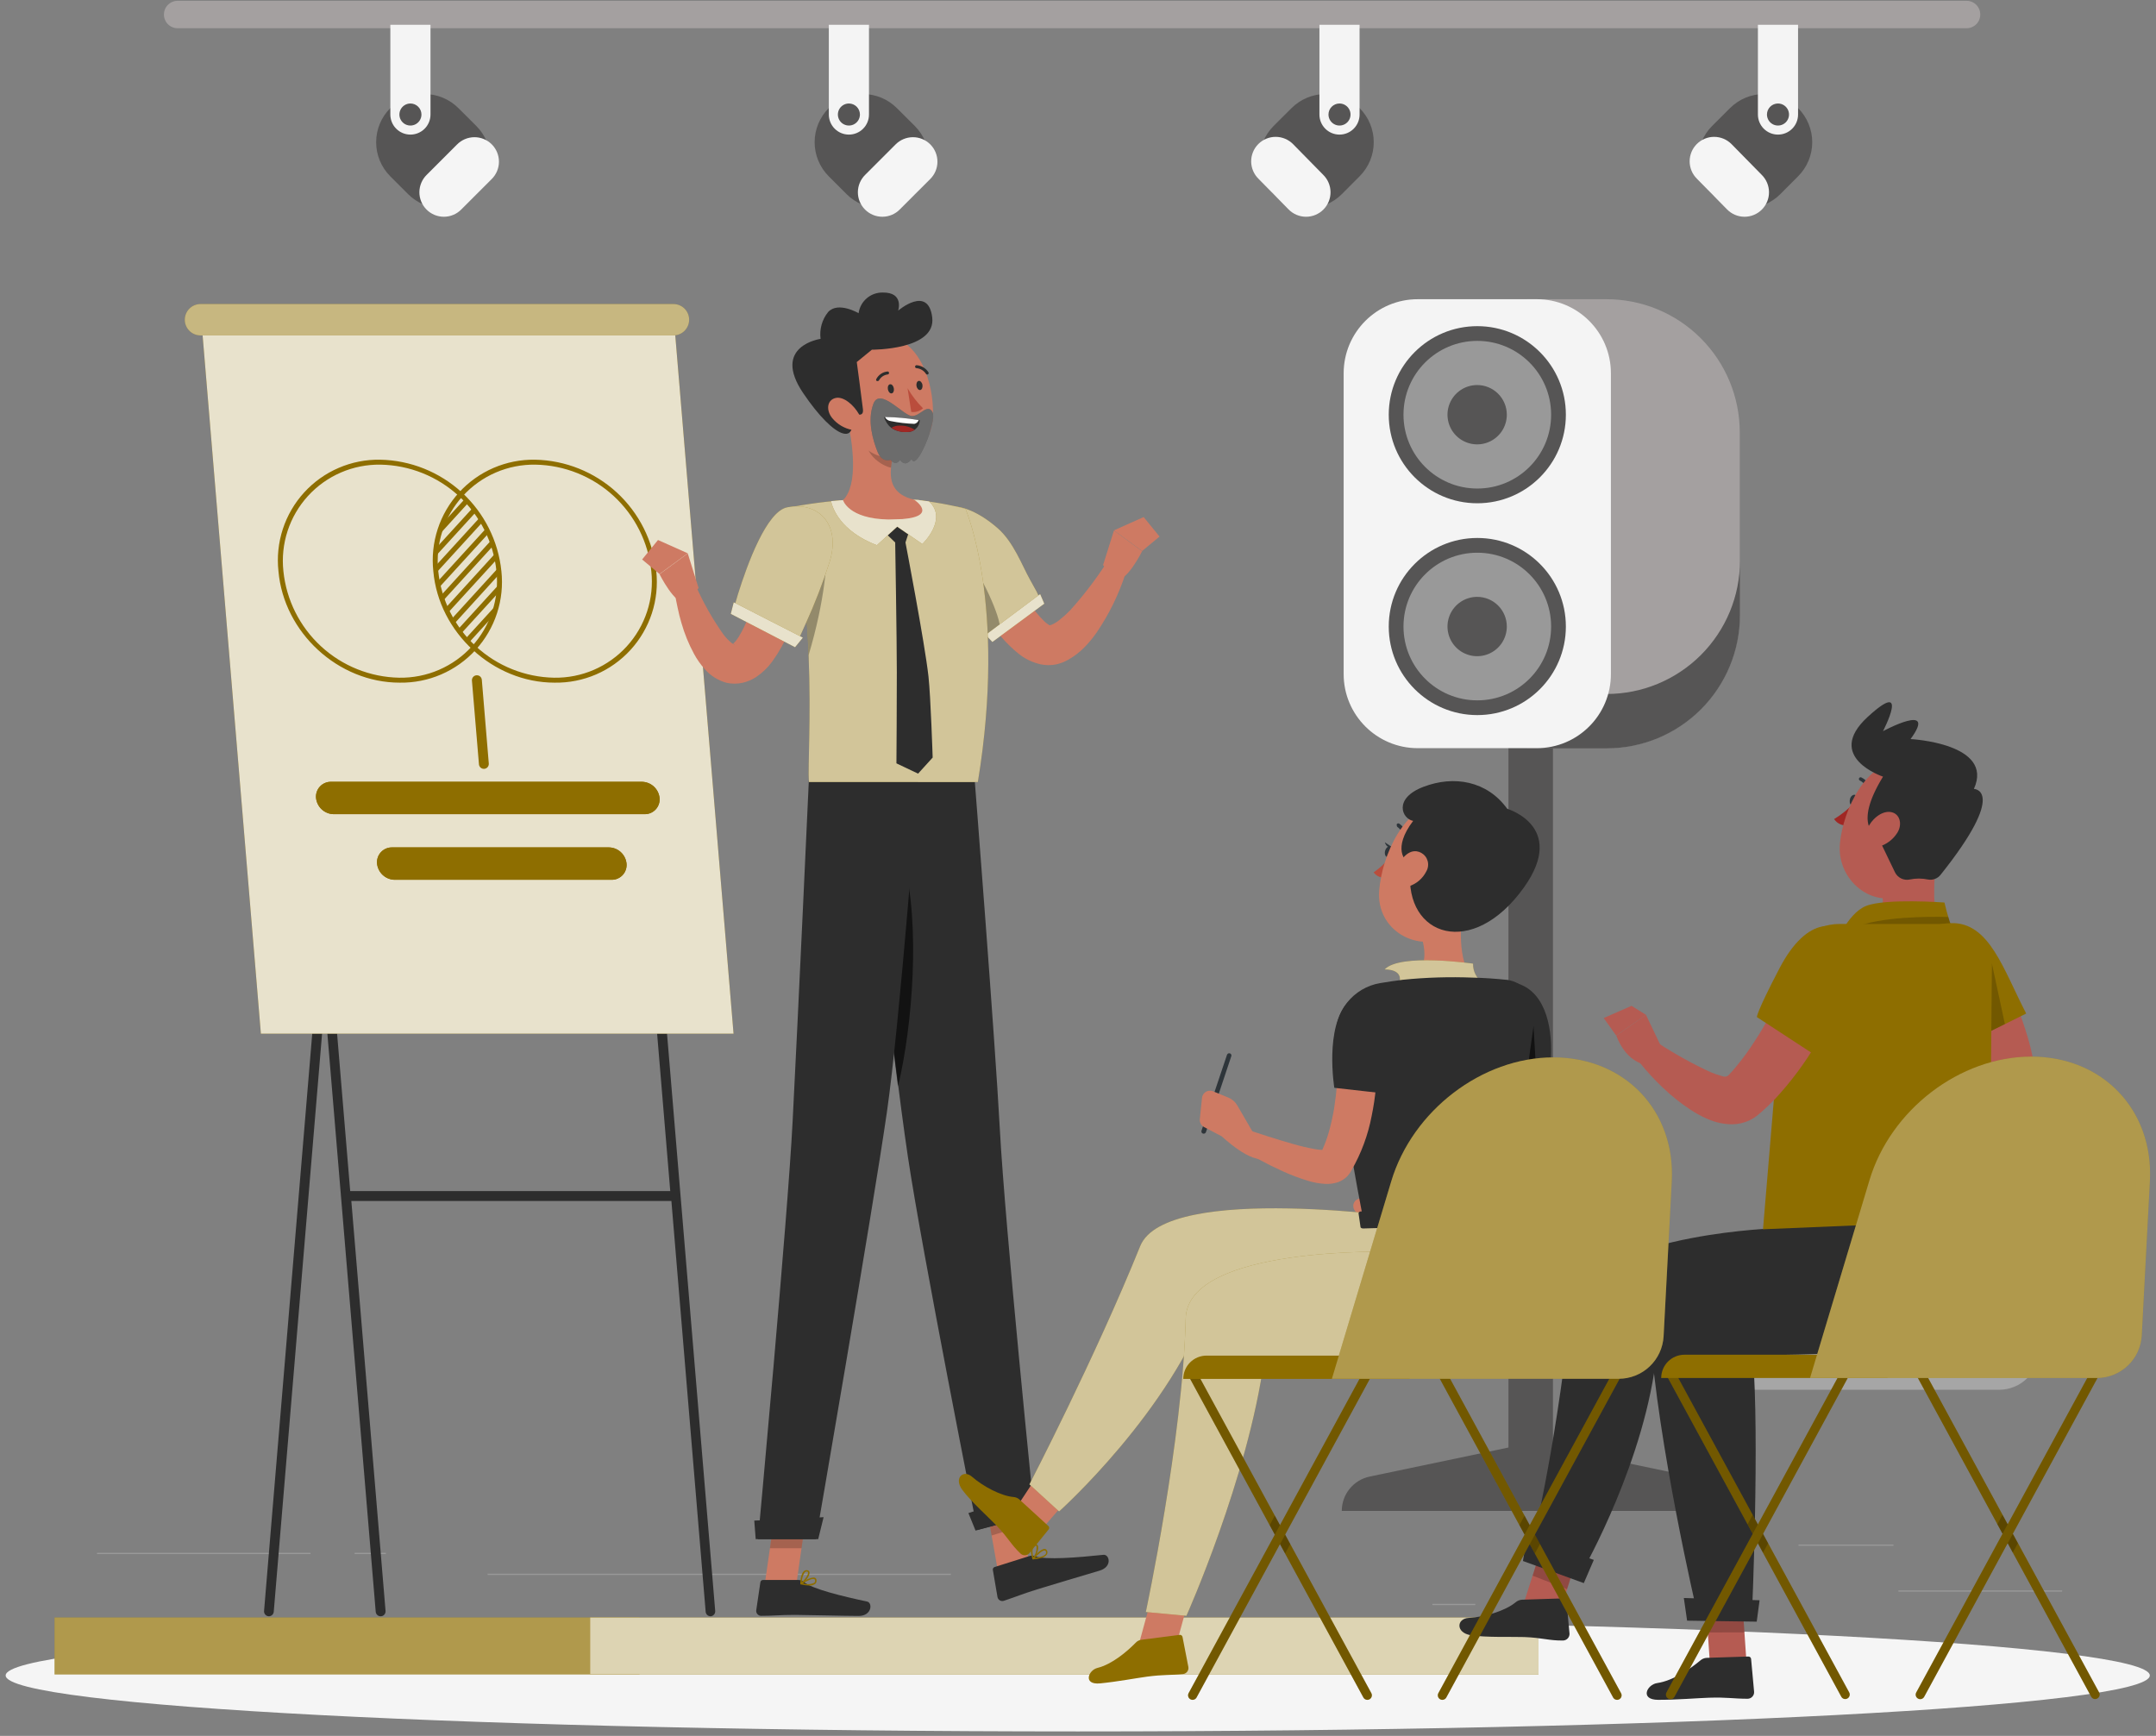 <svg width="272" height="219" viewBox="0 0 272 219" fill="none" xmlns="http://www.w3.org/2000/svg">
<rect x="0" y="0" width="272" height="219" fill="#808080" stroke="none"/>
<path d="M260.16 200.647H239.5V200.803H260.16V200.647Z" fill="#999999"/>
<path d="M186.127 202.344H180.707V202.5H186.127V202.344Z" fill="#999999"/>
<path d="M238.876 194.859H226.905V195.015H238.876V194.859Z" fill="#999999"/>
<path d="M39.178 195.906H12.236V196.062H39.178V195.906Z" fill="#999999"/>
<path d="M48.684 195.906H44.736V196.062H48.684V195.906Z" fill="#999999"/>
<path d="M119.96 198.539H61.522V198.695H119.96V198.539Z" fill="#999999"/>
<path d="M213.437 186.287L195.92 182.62V91.95H190.306V182.62L172.79 186.287C171.797 186.496 170.905 187.041 170.266 187.829C169.626 188.617 169.278 189.602 169.278 190.617H216.924C216.925 189.605 216.58 188.624 215.945 187.836C215.311 187.048 214.425 186.501 213.437 186.287Z" fill="#565555"/>
<path d="M192.701 37.748H202.682C207.139 37.748 211.414 39.518 214.565 42.67C217.717 45.821 219.488 50.096 219.488 54.553V77.59C219.488 79.797 219.053 81.982 218.208 84.021C217.364 86.06 216.126 87.912 214.565 89.473C213.005 91.033 211.152 92.271 209.113 93.116C207.074 93.96 204.889 94.395 202.682 94.395H192.701V37.754V37.748Z" fill="#A4A0A0"/>
<path d="M202.713 87.552H192.701V94.414H202.713C207.169 94.412 211.442 92.641 214.593 89.49C217.743 86.338 219.512 82.065 219.512 77.609V70.747C219.512 75.203 217.743 79.476 214.593 82.628C211.442 85.779 207.169 87.55 202.713 87.552Z" fill="#565555"/>
<path d="M193.887 37.748H178.859C173.699 37.748 169.515 41.931 169.515 47.092V85.044C169.515 90.205 173.699 94.389 178.859 94.389H193.887C199.048 94.389 203.231 90.205 203.231 85.044V47.092C203.231 41.931 199.048 37.748 193.887 37.748Z" fill="#F4F4F4"/>
<path d="M186.376 63.492C192.547 63.492 197.549 58.49 197.549 52.32C197.549 46.15 192.547 41.148 186.376 41.148C180.206 41.148 175.204 46.15 175.204 52.32C175.204 58.49 180.206 63.492 186.376 63.492Z" fill="#565555"/>
<path d="M186.376 90.216C192.547 90.216 197.549 85.214 197.549 79.043C197.549 72.873 192.547 67.871 186.376 67.871C180.206 67.871 175.204 72.873 175.204 79.043C175.204 85.214 180.206 90.216 186.376 90.216Z" fill="#565555"/>
<path d="M186.376 61.633C191.52 61.633 195.689 57.463 195.689 52.32C195.689 47.176 191.52 43.006 186.376 43.006C181.232 43.006 177.063 47.176 177.063 52.32C177.063 57.463 181.232 61.633 186.376 61.633Z" fill="#999999"/>
<path d="M190.1 52.319C190.1 53.06 189.881 53.783 189.47 54.399C189.058 55.014 188.474 55.494 187.79 55.777C187.106 56.061 186.353 56.135 185.627 55.99C184.901 55.846 184.234 55.489 183.711 54.966C183.188 54.443 182.831 53.776 182.687 53.05C182.542 52.324 182.616 51.571 182.9 50.887C183.183 50.203 183.663 49.619 184.278 49.207C184.894 48.796 185.617 48.577 186.358 48.577C187.35 48.577 188.302 48.971 189.004 49.673C189.706 50.375 190.1 51.327 190.1 52.319Z" fill="#565555"/>
<path d="M186.376 88.357C191.52 88.357 195.689 84.187 195.689 79.043C195.689 73.9 191.52 69.73 186.376 69.73C181.232 69.73 177.063 73.9 177.063 79.043C177.063 84.187 181.232 88.357 186.376 88.357Z" fill="#999999"/>
<path d="M190.1 79.043C190.1 79.784 189.881 80.507 189.47 81.123C189.058 81.738 188.474 82.218 187.79 82.501C187.106 82.784 186.353 82.859 185.627 82.714C184.901 82.57 184.234 82.213 183.711 81.69C183.188 81.166 182.831 80.5 182.687 79.773C182.542 79.047 182.616 78.295 182.9 77.611C183.183 76.927 183.663 76.343 184.278 75.931C184.894 75.52 185.617 75.3 186.358 75.3C187.35 75.3 188.302 75.695 189.004 76.397C189.706 77.099 190.1 78.051 190.1 79.043Z" fill="#565555"/>
<path d="M248.096 3.563H22.416C22.189 3.564 21.963 3.52 21.753 3.433C21.543 3.347 21.352 3.22 21.19 3.059C21.029 2.899 20.901 2.708 20.814 2.498C20.727 2.288 20.682 2.063 20.682 1.835C20.681 1.607 20.726 1.381 20.812 1.171C20.899 0.96 21.027 0.768 21.188 0.607C21.349 0.446 21.541 0.318 21.752 0.231C21.962 0.145 22.188 0.1 22.416 0.101H248.096C248.324 0.1 248.549 0.145 248.76 0.231C248.971 0.318 249.162 0.446 249.324 0.607C249.485 0.768 249.613 0.96 249.699 1.171C249.786 1.381 249.831 1.607 249.83 1.835C249.83 2.063 249.785 2.288 249.698 2.498C249.61 2.708 249.483 2.899 249.321 3.059C249.16 3.22 248.969 3.347 248.759 3.433C248.548 3.52 248.323 3.564 248.096 3.563Z" fill="#A4A0A0"/>
<path d="M60.088 24.492C59.523 25.057 58.852 25.505 58.114 25.811C57.376 26.116 56.585 26.273 55.787 26.273C54.988 26.273 54.197 26.116 53.459 25.811C52.721 25.505 52.05 25.057 51.486 24.492L49.234 22.24C48.095 21.099 47.455 19.553 47.455 17.942C47.455 16.33 48.095 14.784 49.234 13.644C49.798 13.079 50.469 12.631 51.207 12.325C51.945 12.019 52.736 11.862 53.535 11.862C54.334 11.862 55.124 12.019 55.862 12.325C56.6 12.631 57.271 13.079 57.836 13.644L60.088 15.889C60.653 16.454 61.101 17.125 61.407 17.863C61.712 18.601 61.87 19.392 61.87 20.191C61.87 20.989 61.712 21.78 61.407 22.518C61.101 23.256 60.653 23.927 60.088 24.492Z" fill="#565555"/>
<path d="M53.837 22.053C53.545 22.338 53.313 22.679 53.154 23.055C52.995 23.431 52.912 23.834 52.91 24.243C52.908 24.651 52.987 25.055 53.142 25.433C53.297 25.81 53.526 26.153 53.815 26.442C54.103 26.73 54.446 26.959 54.824 27.114C55.201 27.269 55.605 27.348 56.014 27.346C56.422 27.344 56.825 27.261 57.201 27.102C57.577 26.943 57.918 26.711 58.203 26.419L62.021 22.602C62.312 22.316 62.544 21.976 62.703 21.6C62.862 21.224 62.946 20.82 62.947 20.412C62.95 20.004 62.871 19.599 62.715 19.222C62.56 18.845 62.332 18.502 62.043 18.213C61.755 17.924 61.412 17.696 61.034 17.541C60.657 17.385 60.252 17.307 59.844 17.309C59.436 17.311 59.032 17.394 58.657 17.553C58.281 17.712 57.94 17.944 57.654 18.235L53.837 22.053Z" fill="#F5F5F5"/>
<path d="M54.311 14.449C54.311 15.12 54.044 15.765 53.569 16.24C53.094 16.715 52.45 16.981 51.779 16.981C51.107 16.981 50.463 16.715 49.988 16.24C49.513 15.765 49.246 15.12 49.246 14.449V3.127H54.311V14.449Z" fill="#F4F4F4"/>
<path d="M53.17 14.448C53.17 14.723 53.088 14.992 52.935 15.221C52.783 15.45 52.565 15.628 52.311 15.733C52.057 15.839 51.777 15.866 51.507 15.813C51.237 15.759 50.99 15.627 50.795 15.432C50.601 15.237 50.468 14.99 50.414 14.72C50.361 14.45 50.388 14.17 50.494 13.916C50.599 13.662 50.777 13.444 51.006 13.292C51.235 13.139 51.504 13.057 51.779 13.057C51.962 13.057 52.142 13.093 52.311 13.163C52.48 13.233 52.633 13.335 52.762 13.465C52.892 13.594 52.994 13.747 53.064 13.916C53.134 14.085 53.17 14.266 53.17 14.448Z" fill="#565555"/>
<path d="M115.406 24.492C114.841 25.057 114.171 25.505 113.433 25.811C112.695 26.116 111.904 26.273 111.105 26.273C110.306 26.273 109.515 26.116 108.777 25.811C108.039 25.505 107.369 25.057 106.804 24.492L104.552 22.24C103.413 21.099 102.773 19.553 102.773 17.942C102.773 16.33 103.413 14.784 104.552 13.644C105.117 13.079 105.787 12.631 106.525 12.325C107.263 12.019 108.054 11.862 108.853 11.862C109.652 11.862 110.443 12.019 111.181 12.325C111.919 12.631 112.589 13.079 113.154 13.644L115.406 15.889C115.971 16.454 116.419 17.125 116.725 17.863C117.031 18.601 117.188 19.392 117.188 20.191C117.188 20.989 117.031 21.78 116.725 22.518C116.419 23.256 115.971 23.927 115.406 24.492Z" fill="#565555"/>
<path d="M109.156 22.053C108.864 22.338 108.632 22.679 108.473 23.055C108.314 23.431 108.231 23.834 108.229 24.243C108.227 24.651 108.306 25.055 108.461 25.433C108.617 25.81 108.845 26.153 109.134 26.442C109.422 26.73 109.765 26.959 110.143 27.114C110.52 27.269 110.925 27.348 111.333 27.346C111.741 27.344 112.144 27.261 112.52 27.102C112.896 26.943 113.237 26.711 113.522 26.419L117.34 22.602C117.632 22.316 117.864 21.976 118.023 21.6C118.182 21.224 118.265 20.82 118.267 20.412C118.269 20.004 118.19 19.599 118.035 19.222C117.879 18.845 117.651 18.502 117.362 18.213C117.074 17.924 116.731 17.696 116.353 17.541C115.976 17.385 115.571 17.307 115.163 17.309C114.755 17.311 114.351 17.394 113.976 17.553C113.6 17.712 113.259 17.944 112.973 18.235L109.156 22.053Z" fill="#F5F5F5"/>
<path d="M109.63 14.449C109.63 15.12 109.364 15.765 108.889 16.24C108.414 16.715 107.77 16.981 107.098 16.981C106.426 16.981 105.782 16.715 105.307 16.24C104.832 15.765 104.565 15.12 104.565 14.449V3.127H109.63V14.449Z" fill="#F4F4F4"/>
<path d="M108.488 14.448C108.488 14.723 108.406 14.992 108.254 15.221C108.101 15.45 107.883 15.628 107.629 15.733C107.375 15.839 107.095 15.866 106.826 15.813C106.556 15.759 106.308 15.627 106.113 15.432C105.919 15.237 105.786 14.99 105.733 14.72C105.679 14.45 105.706 14.17 105.812 13.916C105.917 13.662 106.095 13.444 106.324 13.292C106.553 13.139 106.822 13.057 107.097 13.057C107.466 13.057 107.82 13.204 108.081 13.465C108.341 13.726 108.488 14.079 108.488 14.448Z" fill="#565555"/>
<path d="M216.001 24.492C216.566 25.057 217.236 25.505 217.974 25.811C218.712 26.116 219.503 26.274 220.302 26.274C221.101 26.274 221.892 26.116 222.63 25.811C223.368 25.505 224.038 25.057 224.603 24.492L226.849 22.24C227.413 21.676 227.861 21.006 228.167 20.268C228.473 19.531 228.63 18.74 228.63 17.942C228.63 17.144 228.473 16.353 228.167 15.616C227.861 14.878 227.413 14.208 226.849 13.644C226.285 13.079 225.614 12.631 224.877 12.326C224.14 12.02 223.349 11.863 222.551 11.863C221.752 11.863 220.962 12.02 220.225 12.326C219.487 12.631 218.817 13.079 218.253 13.644L216.001 15.89C215.436 16.455 214.988 17.125 214.682 17.863C214.376 18.601 214.219 19.392 214.219 20.191C214.219 20.99 214.376 21.781 214.682 22.519C214.988 23.257 215.436 23.927 216.001 24.492Z" fill="#565555"/>
<path d="M222.251 22.053C222.542 22.338 222.774 22.679 222.933 23.055C223.092 23.431 223.175 23.834 223.177 24.242C223.18 24.651 223.101 25.055 222.945 25.433C222.79 25.81 222.562 26.153 222.273 26.442C221.985 26.73 221.642 26.959 221.264 27.114C220.887 27.269 220.482 27.348 220.074 27.346C219.666 27.344 219.262 27.261 218.886 27.102C218.511 26.943 218.17 26.711 217.884 26.419L214.092 22.558C213.8 22.272 213.568 21.932 213.409 21.556C213.25 21.18 213.167 20.776 213.165 20.368C213.163 19.96 213.242 19.556 213.397 19.178C213.552 18.801 213.781 18.458 214.069 18.169C214.358 17.881 214.701 17.652 215.078 17.497C215.456 17.342 215.86 17.263 216.268 17.265C216.677 17.267 217.08 17.35 217.456 17.509C217.832 17.668 218.173 17.9 218.458 18.191L222.251 22.053Z" fill="#F5F5F5"/>
<path d="M221.777 14.449C221.777 15.12 222.044 15.765 222.519 16.24C222.994 16.715 223.638 16.981 224.31 16.981C224.981 16.981 225.626 16.715 226.101 16.24C226.576 15.765 226.842 15.12 226.842 14.449V3.127H221.777V14.449Z" fill="#F4F4F4"/>
<path d="M222.918 14.448C222.918 14.723 223 14.992 223.153 15.221C223.306 15.45 223.523 15.628 223.777 15.733C224.031 15.839 224.311 15.866 224.581 15.813C224.851 15.759 225.099 15.627 225.293 15.432C225.488 15.237 225.62 14.99 225.674 14.72C225.728 14.45 225.7 14.17 225.595 13.916C225.489 13.662 225.311 13.444 225.082 13.292C224.854 13.139 224.585 13.057 224.31 13.057C224.127 13.057 223.946 13.093 223.777 13.163C223.608 13.233 223.455 13.335 223.326 13.465C223.197 13.594 223.094 13.747 223.024 13.916C222.954 14.085 222.918 14.266 222.918 14.448Z" fill="#565555"/>
<path d="M160.682 24.492C161.247 25.057 161.917 25.505 162.655 25.811C163.393 26.116 164.184 26.274 164.983 26.274C165.782 26.274 166.573 26.116 167.311 25.811C168.049 25.505 168.719 25.057 169.284 24.492L171.53 22.24C172.095 21.676 172.543 21.006 172.848 20.268C173.154 19.531 173.311 18.74 173.311 17.942C173.311 17.144 173.154 16.353 172.848 15.616C172.543 14.878 172.095 14.208 171.53 13.644C170.966 13.079 170.296 12.631 169.558 12.326C168.821 12.02 168.03 11.863 167.232 11.863C166.434 11.863 165.643 12.02 164.906 12.326C164.168 12.631 163.498 13.079 162.934 13.644L160.682 15.89C160.117 16.455 159.669 17.125 159.363 17.863C159.058 18.601 158.9 19.392 158.9 20.191C158.9 20.99 159.058 21.781 159.363 22.519C159.669 23.257 160.117 23.927 160.682 24.492Z" fill="#565555"/>
<path d="M166.933 22.053C167.224 22.338 167.456 22.679 167.615 23.055C167.774 23.431 167.857 23.834 167.859 24.242C167.861 24.651 167.783 25.055 167.627 25.433C167.472 25.81 167.244 26.153 166.955 26.442C166.666 26.73 166.323 26.959 165.946 27.114C165.569 27.269 165.164 27.348 164.756 27.346C164.348 27.344 163.944 27.261 163.568 27.102C163.192 26.943 162.852 26.711 162.566 26.419L158.773 22.558C158.482 22.272 158.25 21.932 158.091 21.556C157.932 21.18 157.849 20.776 157.847 20.368C157.845 19.96 157.924 19.556 158.079 19.178C158.234 18.801 158.463 18.458 158.751 18.169C159.04 17.881 159.383 17.652 159.76 17.497C160.138 17.342 160.542 17.263 160.95 17.265C161.358 17.267 161.762 17.35 162.138 17.509C162.514 17.668 162.854 17.9 163.14 18.191L166.933 22.053Z" fill="#F5F5F5"/>
<path d="M166.458 14.449C166.458 15.12 166.725 15.765 167.2 16.24C167.675 16.715 168.319 16.981 168.991 16.981C169.663 16.981 170.307 16.715 170.782 16.24C171.257 15.765 171.524 15.12 171.524 14.449V3.127H166.458V14.449Z" fill="#F4F4F4"/>
<path d="M167.6 14.448C167.6 14.723 167.682 14.992 167.835 15.221C167.988 15.45 168.205 15.628 168.459 15.733C168.713 15.839 168.993 15.866 169.263 15.813C169.533 15.759 169.781 15.627 169.975 15.432C170.17 15.237 170.302 14.99 170.356 14.72C170.409 14.45 170.382 14.17 170.277 13.916C170.171 13.662 169.993 13.444 169.764 13.292C169.536 13.139 169.267 13.057 168.991 13.057C168.622 13.057 168.269 13.204 168.008 13.465C167.747 13.726 167.6 14.079 167.6 14.448Z" fill="#565555"/>
<path d="M135.966 218.438C210.665 218.438 271.219 215.277 271.219 211.377C271.219 207.477 210.665 204.316 135.966 204.316C61.268 204.316 0.714 207.477 0.714 211.377C0.714 215.277 61.268 218.438 135.966 218.438Z" fill="#F5F5F5"/>
<path opacity="0.3" d="M244.908 139.384C252.887 139.384 258.569 145.329 258.152 153.251L257.235 170.568C257.168 171.849 256.614 173.056 255.686 173.942C254.758 174.828 253.527 175.326 252.244 175.334H220.181L226.805 153.251C229.145 145.329 236.924 139.384 244.908 139.384Z" fill="white"/>
<path d="M80.679 204.066H6.884V211.246H80.679V204.066Z" fill="#8E6E00"/>
<path opacity="0.3" d="M80.679 204.066H6.884V211.246H80.679V204.066Z" fill="white"/>
<path d="M194.099 204.066H74.453V211.246H194.099V204.066Z" fill="#8E6E00"/>
<path opacity="0.7" d="M194.099 204.066H74.453V211.246H194.099V204.066Z" fill="white"/>
<path d="M33.881 203.91C33.717 203.896 33.565 203.817 33.458 203.69C33.352 203.564 33.3 203.401 33.314 203.236L45.865 52.856H47.112V54.104H47.012L34.536 203.342C34.522 203.503 34.446 203.652 34.324 203.758C34.201 203.864 34.043 203.919 33.881 203.91Z" fill="#2D2D2D"/>
<path d="M89.656 203.91C89.738 203.904 89.818 203.881 89.891 203.844C89.965 203.806 90.03 203.755 90.083 203.692C90.136 203.63 90.177 203.557 90.202 203.479C90.227 203.401 90.237 203.318 90.23 203.236L77.679 52.856H76.431V54.104H76.537L84.559 150.269H44.181L36.071 52.856H34.824V54.104H34.923L47.4 203.342C47.414 203.507 47.493 203.659 47.619 203.765C47.745 203.872 47.909 203.924 48.073 203.91C48.238 203.896 48.39 203.817 48.496 203.69C48.603 203.564 48.655 203.401 48.641 203.236L44.324 151.517H84.703L89.026 203.342C89.04 203.499 89.113 203.644 89.23 203.75C89.347 203.855 89.499 203.912 89.656 203.91Z" fill="#2D2D2D"/>
<path d="M92.544 130.407H32.914L25.385 40.193H85.014L92.544 130.407Z" fill="#8E6E00"/>
<path opacity="0.8" d="M92.544 130.407H32.914L25.385 40.193H85.014L92.544 130.407Z" fill="white"/>
<path d="M84.965 42.314H25.292C24.767 42.314 24.265 42.106 23.894 41.735C23.523 41.364 23.314 40.861 23.314 40.337C23.314 39.812 23.523 39.309 23.894 38.938C24.265 38.568 24.767 38.359 25.292 38.359H84.965C85.489 38.359 85.992 38.568 86.363 38.938C86.734 39.309 86.942 39.812 86.942 40.337C86.942 40.861 86.734 41.364 86.363 41.735C85.992 42.106 85.489 42.314 84.965 42.314Z" fill="#8E6E00"/>
<path opacity="0.5" d="M84.965 42.314H25.292C24.767 42.314 24.265 42.106 23.894 41.735C23.523 41.364 23.314 40.861 23.314 40.337C23.314 39.812 23.523 39.309 23.894 38.938C24.265 38.568 24.767 38.359 25.292 38.359H84.965C85.489 38.359 85.992 38.568 86.363 38.938C86.734 39.309 86.942 39.812 86.942 40.337C86.942 40.861 86.734 41.364 86.363 41.735C85.992 42.106 85.489 42.314 84.965 42.314Z" fill="white"/>
<path d="M60.425 96.428L59.539 85.868C59.532 85.786 59.541 85.703 59.567 85.625C59.592 85.546 59.632 85.474 59.686 85.411C59.739 85.349 59.804 85.297 59.877 85.26C59.951 85.223 60.031 85.2 60.113 85.194C60.277 85.18 60.441 85.232 60.567 85.338C60.693 85.445 60.772 85.597 60.786 85.761L61.666 96.323C61.68 96.487 61.628 96.65 61.521 96.777C61.415 96.903 61.263 96.982 61.098 96.996C60.934 97.01 60.77 96.958 60.644 96.852C60.518 96.745 60.439 96.593 60.425 96.428Z" fill="#8E6E00"/>
<path d="M50.425 86.124C42.671 86.124 35.809 79.811 35.129 72.057C34.934 70.267 35.122 68.456 35.681 66.744C36.24 65.033 37.157 63.46 38.37 62.13C39.584 60.8 41.067 59.743 42.721 59.031C44.374 58.318 46.16 57.965 47.961 57.996C51.787 58.069 55.455 59.539 58.272 62.129C61.09 64.719 62.863 68.25 63.256 72.057C63.45 73.847 63.261 75.658 62.702 77.369C62.143 79.081 61.226 80.654 60.013 81.984C58.799 83.314 57.317 84.371 55.664 85.085C54.011 85.799 52.225 86.153 50.425 86.124ZM48.017 58.62C46.297 58.592 44.59 58.929 43.01 59.611C41.431 60.292 40.014 61.301 38.854 62.572C37.694 63.843 36.818 65.346 36.283 66.981C35.749 68.616 35.568 70.347 35.753 72.057C36.126 75.697 37.818 79.073 40.511 81.55C43.204 84.027 46.711 85.432 50.369 85.5C52.089 85.528 53.797 85.191 55.377 84.509C56.957 83.827 58.374 82.817 59.534 81.546C60.694 80.274 61.57 78.771 62.104 77.135C62.639 75.499 62.819 73.768 62.633 72.057C62.258 68.418 60.565 65.043 57.872 62.567C55.18 60.092 51.674 58.688 48.017 58.62Z" fill="#8E6E00"/>
<path d="M69.963 86.124C62.209 86.124 55.347 79.811 54.667 72.057C54.473 70.267 54.662 68.457 55.221 66.745C55.78 65.034 56.697 63.462 57.911 62.132C59.124 60.802 60.607 59.746 62.26 59.033C63.913 58.32 65.699 57.966 67.499 57.996C71.325 58.069 74.993 59.539 77.81 62.129C80.628 64.719 82.4 68.25 82.794 72.057C82.989 73.847 82.801 75.658 82.242 77.37C81.683 79.082 80.767 80.656 79.553 81.986C78.339 83.316 76.856 84.374 75.203 85.087C73.549 85.8 71.763 86.154 69.963 86.124ZM67.555 58.62C65.835 58.592 64.128 58.929 62.548 59.611C60.968 60.292 59.552 61.301 58.392 62.572C57.232 63.843 56.356 65.346 55.821 66.981C55.286 68.616 55.106 70.346 55.291 72.057C55.664 75.696 57.356 79.073 60.049 81.55C62.742 84.027 66.248 85.432 69.906 85.5C71.627 85.528 73.334 85.191 74.915 84.509C76.495 83.827 77.912 82.817 79.072 81.546C80.232 80.274 81.108 78.771 81.642 77.135C82.176 75.499 82.356 73.768 82.17 72.057C81.796 68.419 80.104 65.045 77.412 62.569C74.721 60.094 71.217 58.689 67.561 58.62H67.555Z" fill="#8E6E00"/>
<path d="M54.991 72.319L60.892 65.856C60.78 65.663 60.655 65.469 60.536 65.282L54.922 71.427C54.922 71.639 54.922 71.851 54.959 72.051C54.991 72.144 54.991 72.231 54.991 72.319Z" fill="#8E6E00"/>
<path d="M61.66 67.26C61.56 67.048 61.46 66.836 61.348 66.636L55.172 73.405C55.216 73.673 55.272 73.935 55.334 74.191L61.66 67.26Z" fill="#8E6E00"/>
<path d="M62.264 68.807C62.19 68.57 62.108 68.339 62.021 68.108L55.615 75.138C55.69 75.375 55.771 75.606 55.852 75.837L62.264 68.807Z" fill="#8E6E00"/>
<path d="M60.069 64.572L59.663 64.047L55.053 69.1C55.003 69.456 54.972 69.811 54.953 70.173L60.069 64.572Z" fill="#8E6E00"/>
<path d="M59.114 63.399C58.971 63.237 58.821 63.081 58.665 62.925L55.87 65.994C55.669 66.488 55.501 66.994 55.365 67.51L59.114 63.399Z" fill="#8E6E00"/>
<path d="M62.221 77.715C62.392 77.245 62.535 76.766 62.652 76.28L58.734 80.572C58.878 80.734 59.027 80.896 59.177 81.052L62.221 77.715Z" fill="#8E6E00"/>
<path d="M60.661 80.672L59.75 81.67L59.813 81.732C60.114 81.394 60.397 81.04 60.661 80.672Z" fill="#8E6E00"/>
<path d="M62.72 70.522C62.67 70.26 62.608 70.004 62.545 69.749L56.201 76.704C56.297 76.916 56.397 77.124 56.501 77.328L62.72 70.522Z" fill="#8E6E00"/>
<path d="M62.914 74.739C62.951 74.396 62.976 74.047 62.982 73.697L57.767 79.411C57.898 79.592 58.029 79.767 58.167 79.942L62.914 74.739Z" fill="#8E6E00"/>
<path d="M62.97 72.462C62.97 72.325 62.97 72.188 62.97 72.051L62.914 71.576L56.95 78.114C57.063 78.309 57.181 78.503 57.306 78.694L62.97 72.462Z" fill="#8E6E00"/>
<path d="M81.341 102.717H42.091C41.535 102.706 41.002 102.492 40.593 102.115C40.184 101.738 39.927 101.224 39.871 100.671C39.847 100.411 39.878 100.15 39.962 99.903C40.045 99.656 40.179 99.429 40.355 99.237C40.532 99.045 40.746 98.892 40.985 98.788C41.224 98.683 41.481 98.63 41.742 98.631H80.992C81.547 98.642 82.079 98.855 82.488 99.231C82.897 99.606 83.155 100.118 83.212 100.671C83.237 100.931 83.207 101.193 83.123 101.441C83.04 101.688 82.906 101.916 82.73 102.108C82.554 102.301 82.339 102.455 82.1 102.56C81.861 102.664 81.602 102.718 81.341 102.717Z" fill="#8E6E00"/>
<path d="M77.186 110.994H49.788C49.232 110.984 48.699 110.77 48.29 110.393C47.881 110.016 47.624 109.502 47.568 108.948C47.544 108.689 47.575 108.427 47.659 108.18C47.742 107.934 47.876 107.707 48.053 107.515C48.229 107.323 48.443 107.17 48.682 107.065C48.92 106.961 49.178 106.908 49.439 106.909H76.824C77.38 106.918 77.913 107.131 78.322 107.507C78.731 107.883 78.988 108.396 79.045 108.948C79.069 109.207 79.039 109.469 78.957 109.715C78.874 109.962 78.742 110.189 78.567 110.382C78.392 110.574 78.178 110.728 77.941 110.834C77.703 110.939 77.446 110.994 77.186 110.994Z" fill="#8E6E00"/>
<path d="M81.341 102.717H42.091C41.535 102.706 41.002 102.492 40.593 102.115C40.184 101.738 39.927 101.224 39.871 100.671C39.847 100.411 39.878 100.15 39.962 99.903C40.045 99.656 40.179 99.429 40.355 99.237C40.532 99.045 40.746 98.892 40.985 98.788C41.224 98.683 41.481 98.63 41.742 98.631H80.992C81.547 98.642 82.079 98.855 82.488 99.231C82.897 99.606 83.155 100.118 83.212 100.671C83.237 100.931 83.207 101.193 83.123 101.441C83.04 101.688 82.906 101.916 82.73 102.108C82.554 102.301 82.339 102.455 82.1 102.56C81.861 102.664 81.602 102.718 81.341 102.717Z" fill="#8E6E00"/>
<path d="M77.186 110.994H49.788C49.232 110.984 48.699 110.77 48.29 110.393C47.881 110.016 47.624 109.502 47.568 108.948C47.544 108.689 47.575 108.427 47.659 108.18C47.742 107.934 47.876 107.707 48.053 107.515C48.229 107.323 48.443 107.17 48.682 107.065C48.92 106.961 49.178 106.908 49.439 106.909H76.824C77.38 106.918 77.913 107.131 78.322 107.507C78.731 107.883 78.988 108.396 79.045 108.948C79.069 109.207 79.039 109.469 78.957 109.715C78.874 109.962 78.742 110.189 78.567 110.382C78.392 110.574 78.178 110.728 77.941 110.834C77.703 110.939 77.446 110.994 77.186 110.994Z" fill="#8E6E00"/>
<path d="M125.868 198.052L129.761 196.823L128.189 187.884L124.29 189.113L125.868 198.052Z" fill="#CE7A63"/>
<path d="M129.847 196.318L125.481 197.697C125.407 197.72 125.344 197.768 125.303 197.833C125.262 197.898 125.245 197.976 125.256 198.052L125.842 201.483C125.86 201.573 125.897 201.658 125.951 201.732C126.005 201.807 126.075 201.868 126.155 201.912C126.235 201.956 126.324 201.982 126.416 201.988C126.508 201.993 126.599 201.979 126.684 201.945C128.2 201.44 128.911 201.121 130.839 200.516C132.024 200.142 137.077 198.645 138.724 198.152C140.371 197.659 139.971 196.081 139.21 196.156C135.954 196.499 131.887 196.83 130.589 196.337C130.351 196.246 130.089 196.239 129.847 196.318Z" fill="#2D2D2D"/>
<path opacity="0.2" d="M124.29 189.113L128.189 187.884L129 192.494L125.101 193.723L124.29 189.113Z" fill="black"/>
<path d="M122.986 98.662C122.986 98.662 125.531 131.099 126.136 142.415C126.797 154.81 130.503 191.072 130.503 191.072L123.298 193.018C123.298 193.018 116.317 157.898 114.527 145.852C112.581 132.753 108.757 98.687 108.757 98.687L122.986 98.662Z" fill="#2D2D2D"/>
<path d="M123.073 193.099L130.789 191.022L130.914 187.953L122.175 190.891L123.073 193.099Z" fill="#2D2D2D"/>
<path d="M131.401 196.543C131.051 196.644 130.691 196.709 130.328 196.736C130.311 196.737 130.294 196.732 130.28 196.724C130.266 196.715 130.254 196.702 130.247 196.687C130.237 196.672 130.231 196.654 130.231 196.637C130.231 196.619 130.237 196.601 130.247 196.587C130.353 196.462 131.282 195.383 131.8 195.414C131.858 195.416 131.915 195.433 131.963 195.465C132.012 195.497 132.05 195.542 132.075 195.595C132.121 195.673 132.145 195.763 132.145 195.854C132.145 195.945 132.121 196.034 132.075 196.113C131.907 196.33 131.669 196.482 131.401 196.543ZM130.553 196.543C131.282 196.456 131.8 196.275 131.931 196.038C131.96 195.986 131.975 195.928 131.975 195.869C131.975 195.81 131.96 195.752 131.931 195.701C131.92 195.676 131.901 195.654 131.878 195.639C131.855 195.623 131.828 195.615 131.8 195.614C131.507 195.582 130.933 196.106 130.553 196.531V196.543Z" fill="#8E6E00"/>
<path d="M130.353 196.73H130.309C130.294 196.726 130.281 196.719 130.269 196.709C130.257 196.699 130.247 196.687 130.241 196.674C130.241 196.624 129.879 195.563 130.184 195.07C130.225 195.007 130.278 194.953 130.34 194.911C130.402 194.869 130.473 194.841 130.546 194.827C130.619 194.803 130.699 194.806 130.77 194.835C130.841 194.865 130.899 194.92 130.933 194.989C131.126 195.376 130.727 196.349 130.397 196.698L130.353 196.73ZM130.521 195.027C130.447 195.05 130.383 195.098 130.34 195.164C130.214 195.585 130.225 196.035 130.372 196.449C130.666 196.06 130.806 195.575 130.765 195.089C130.765 195.039 130.702 194.989 130.565 195.014L130.521 195.027Z" fill="#8E6E00"/>
<path opacity="0.6" d="M114.022 108.693C112.537 102.904 111.021 104.289 109.942 106.821C110.054 108.599 110.173 110.471 110.304 112.436C111.19 120.04 112.313 129.453 113.292 137.063C115.126 129.44 116.124 116.752 114.022 108.693Z" fill="black"/>
<path d="M96.492 199.793H100.479L101.801 190.567H97.821L96.492 199.793Z" fill="#CE7A63"/>
<path d="M100.728 199.331H96.249C96.173 199.332 96.098 199.36 96.04 199.41C95.982 199.46 95.943 199.53 95.931 199.606L95.407 203.149C95.396 203.237 95.403 203.327 95.429 203.413C95.456 203.498 95.5 203.577 95.559 203.643C95.618 203.71 95.691 203.764 95.772 203.8C95.854 203.836 95.942 203.855 96.031 203.854C97.591 203.854 98.339 203.735 100.31 203.735C101.521 203.735 106.661 203.866 108.333 203.866C110.004 203.866 110.104 202.213 109.406 202.057C106.287 201.39 102.431 200.46 101.383 199.562C101.198 199.413 100.967 199.331 100.728 199.331Z" fill="#2D2D2D"/>
<path opacity="0.2" d="M97.815 190.567H101.802L101.122 195.327H97.135L97.815 190.567Z" fill="black"/>
<path d="M115.824 98.425C115.824 98.425 113.541 128.879 111.894 140.288C110.098 152.764 102.93 194.178 102.93 194.178H95.632C95.632 194.178 99.375 153.793 99.999 141.423C100.697 127.999 102.045 98.425 102.045 98.425H115.824Z" fill="#2D2D2D"/>
<path d="M95.339 194.178H103.224L103.904 191.409L95.158 191.839L95.339 194.178Z" fill="#2D2D2D"/>
<path d="M102.082 200.03C101.729 200.022 101.377 199.974 101.034 199.887C101.017 199.883 101 199.874 100.988 199.86C100.976 199.847 100.968 199.83 100.966 199.812C100.966 199.793 100.971 199.775 100.98 199.759C100.988 199.743 101.001 199.729 101.016 199.718C101.147 199.631 102.344 198.857 102.812 199.051C102.866 199.071 102.913 199.107 102.948 199.153C102.982 199.2 103.002 199.255 103.006 199.313C103.024 199.403 103.02 199.497 102.993 199.585C102.965 199.674 102.916 199.754 102.85 199.818C102.627 199.976 102.355 200.052 102.082 200.03ZM101.296 199.749C101.765 199.913 102.279 199.891 102.731 199.687C102.773 199.644 102.803 199.591 102.82 199.533C102.836 199.476 102.838 199.415 102.825 199.356C102.824 199.328 102.815 199.3 102.798 199.277C102.781 199.253 102.758 199.235 102.731 199.225C102.482 199.094 101.777 199.456 101.296 199.749Z" fill="#8E6E00"/>
<path d="M101.053 199.886H101.009C100.997 199.878 100.986 199.867 100.978 199.854C100.971 199.841 100.967 199.827 100.966 199.811C100.966 199.762 100.966 198.614 101.415 198.227C101.468 198.176 101.533 198.138 101.603 198.115C101.673 198.093 101.747 198.086 101.82 198.096C101.897 198.098 101.971 198.128 102.028 198.179C102.085 198.231 102.122 198.301 102.132 198.377C102.182 198.813 101.509 199.624 101.103 199.88C101.088 199.887 101.07 199.89 101.053 199.886ZM101.739 198.271C101.663 198.272 101.59 198.301 101.533 198.352C101.286 198.721 101.156 199.155 101.159 199.599C101.533 199.306 101.983 198.676 101.945 198.389C101.945 198.339 101.914 198.271 101.783 198.258L101.739 198.271Z" fill="#8E6E00"/>
<path d="M124.633 66.006C125.606 68.258 126.71 70.603 127.877 72.774C128.457 73.872 129.08 74.926 129.748 75.893C130.312 76.803 130.984 77.641 131.75 78.388C131.881 78.511 132.021 78.623 132.168 78.725C132.281 78.806 132.355 78.837 132.355 78.844C132.355 78.85 132.281 78.875 132.355 78.881C132.454 78.885 132.553 78.866 132.642 78.825C133.041 78.662 133.41 78.434 133.734 78.151C134.174 77.805 134.591 77.43 134.982 77.028C136.645 75.185 138.161 73.214 139.517 71.133L142.012 72.306C141.159 74.964 139.928 77.485 138.356 79.792C137.923 80.413 137.443 81.001 136.922 81.551C136.31 82.195 135.608 82.748 134.838 83.192C134.353 83.477 133.827 83.687 133.279 83.815C132.629 83.95 131.958 83.95 131.307 83.815C130.27 83.587 129.3 83.119 128.475 82.449C127.267 81.463 126.199 80.317 125.3 79.043C124.473 77.905 123.708 76.722 123.011 75.5C122.331 74.296 121.688 73.092 121.108 71.863C120.528 70.634 119.967 69.43 119.449 68.12L124.633 66.006Z" fill="#CE7A63"/>
<path d="M131.227 75.581L124.932 80.278C124.932 80.278 124.689 80.016 124.309 79.555C124.015 79.212 123.641 78.763 123.205 78.239C120.759 75.257 117.185 69.817 117.154 67.153C117.11 63.18 121.233 62.593 125.887 66.654C127.883 68.407 128.931 71.32 129.942 73.123C130.278 73.716 130.565 74.24 130.784 74.645C131.052 75.213 131.227 75.581 131.227 75.581Z" fill="#8E6E00"/>
<path opacity="0.6" d="M131.227 75.581L124.932 80.278C124.932 80.278 124.689 80.016 124.309 79.555C124.015 79.212 123.641 78.763 123.205 78.239C120.759 75.257 117.185 69.817 117.154 67.153C117.11 63.18 121.233 62.593 125.887 66.654C127.883 68.407 128.931 71.32 129.942 73.123C130.278 73.716 130.565 74.24 130.784 74.645C131.052 75.213 131.227 75.581 131.227 75.581Z" fill="white"/>
<path opacity="0.3" d="M117.091 67.591C118.513 66.649 119.555 69.088 122.368 71.14C123.616 72.057 126.367 78.039 126.142 79.356L124.926 80.26C124.926 80.26 117.059 71.552 117.091 67.591Z" fill="black"/>
<path d="M139.161 71.296L140.534 66.929L144.089 69.543C144.089 69.543 142.149 73.448 140.833 73.093L139.161 71.296Z" fill="#CE7A63"/>
<path d="M131.226 74.951L124.345 80.098L125.2 80.996L131.75 76.162L131.226 74.951Z" fill="#8E6E00"/>
<path opacity="0.8" d="M131.226 74.951L124.345 80.098L125.2 80.996L131.75 76.162L131.226 74.951Z" fill="white"/>
<path d="M123.366 98.662H102.05C101.901 96.79 102.337 90.552 102.013 82.68C101.808 76.835 101.098 71.018 99.892 65.295C99.799 64.864 99.699 64.44 99.599 64.01C99.599 64.01 100.678 63.791 102.225 63.567C103.51 63.38 105.126 63.18 106.704 63.105C109.721 62.937 112.745 62.937 115.762 63.105C117.153 63.236 118.513 63.467 119.598 63.679C120.989 63.96 121.806 64.197 121.806 64.197C121.806 64.197 127.059 76.205 123.366 98.662Z" fill="#8E6E00"/>
<path opacity="0.6" d="M123.366 98.662H102.05C101.901 96.79 102.337 90.552 102.013 82.68C101.808 76.835 101.098 71.018 99.892 65.295C99.799 64.864 99.699 64.44 99.599 64.01C99.599 64.01 100.678 63.791 102.225 63.567C103.51 63.38 105.126 63.18 106.704 63.105C109.721 62.937 112.745 62.937 115.762 63.105C117.153 63.236 118.513 63.467 119.598 63.679C120.989 63.96 121.806 64.197 121.806 64.197C121.806 64.197 127.059 76.205 123.366 98.662Z" fill="white"/>
<path d="M144.283 65.232L146.285 67.69L144.089 69.518L140.533 66.91L144.283 65.232Z" fill="#CE7A63"/>
<path d="M102.769 68.14C102.557 69.493 102.282 70.735 101.989 72.02C101.696 73.305 101.365 74.558 100.953 75.831C100.555 77.12 100.091 78.388 99.562 79.63C98.996 80.989 98.276 82.278 97.416 83.473C96.862 84.227 96.183 84.881 95.408 85.406C94.888 85.749 94.311 85.996 93.705 86.136C93.025 86.292 92.32 86.292 91.64 86.136C90.589 85.844 89.646 85.252 88.927 84.433C88.389 83.839 87.926 83.181 87.548 82.475C86.885 81.249 86.358 79.954 85.976 78.613C85.782 77.989 85.627 77.322 85.489 76.673C85.352 76.025 85.221 75.426 85.134 74.702L87.816 73.966C88.765 76.111 89.927 78.154 91.284 80.067C91.566 80.434 91.886 80.771 92.239 81.071C92.532 81.314 92.788 81.364 92.713 81.296C92.653 81.264 92.587 81.247 92.52 81.246C92.47 81.246 92.47 81.246 92.52 81.196C92.758 80.966 92.967 80.709 93.143 80.428C93.697 79.536 94.153 78.587 94.503 77.596C94.909 76.536 95.258 75.407 95.582 74.259C96.206 71.976 96.78 69.549 97.229 67.241L102.769 68.14Z" fill="#CE7A63"/>
<path d="M88.134 74.19L86.768 69.824L83.206 72.437C83.206 72.437 85.152 76.342 86.469 75.987L88.134 74.19Z" fill="#CE7A63"/>
<path d="M83.012 68.127L81.01 70.585L83.206 72.418L86.768 69.805L83.012 68.127Z" fill="#CE7A63"/>
<path opacity="0.3" d="M102.014 82.649C101.808 76.803 101.099 70.987 99.893 65.263C101.321 65.145 103.754 65.263 104.16 67.584C104.59 70.054 104.047 75.874 102.014 82.649Z" fill="black"/>
<path d="M104.684 70.822C103.815 73.534 102.786 76.191 101.602 78.781C101.347 79.368 101.11 79.885 100.916 80.303L100.361 81.489L92.383 77.453C92.383 77.453 92.47 77.122 92.632 76.561C92.751 76.136 92.907 75.588 93.106 74.945C94.279 71.202 96.718 64.465 99.344 63.997C103.199 63.261 106.106 66.081 104.684 70.822Z" fill="#8E6E00"/>
<path opacity="0.6" d="M104.684 70.822C103.815 73.534 102.786 76.191 101.602 78.781C101.347 79.368 101.11 79.885 100.916 80.303L100.361 81.489L92.383 77.453C92.383 77.453 92.47 77.122 92.632 76.561C92.751 76.136 92.907 75.588 93.106 74.945C94.279 71.202 96.718 64.465 99.344 63.997C103.199 63.261 106.106 66.081 104.684 70.822Z" fill="white"/>
<path d="M111.926 66.068C106.662 65.925 105.869 63.355 105.838 63.242V63.13L106.736 63.074C109.753 62.906 112.777 62.906 115.794 63.074L116.306 63.13C116.525 63.314 116.695 63.551 116.799 63.818C116.902 64.085 116.937 64.374 116.898 64.659C116.667 65.557 115.432 65.856 114.353 65.981L111.926 66.068Z" fill="white"/>
<path d="M92.569 75.987L101.29 80.447L100.304 81.657L92.195 77.447L92.569 75.987Z" fill="#8E6E00"/>
<path opacity="0.8" d="M92.569 75.987L101.29 80.447L100.304 81.657L92.195 77.447L92.569 75.987Z" fill="white"/>
<path d="M111.483 66.462L115.014 66.069L114.234 68.439C114.234 68.439 116.661 81.077 117.135 85.332C117.416 87.883 117.665 95.574 117.665 95.574L115.825 97.602L113.093 96.304C113.093 96.304 113.155 87.646 113.143 84.764C113.143 80.678 112.937 68.439 112.937 68.439L111.352 66.911L111.483 66.462Z" fill="#2D2D2D"/>
<path d="M110.622 68.788L113.192 66.449L116.361 68.632C116.361 68.632 119.643 65.513 117.204 63.249C116.736 63.18 116.255 63.124 115.763 63.074C112.746 62.906 109.722 62.906 106.705 63.074C106.081 63.105 105.457 63.155 104.833 63.218C105.039 64.097 105.969 66.985 110.622 68.788Z" fill="#8E6E00"/>
<path opacity="0.8" d="M110.622 68.788L113.192 66.449L116.361 68.632C116.361 68.632 119.643 65.513 117.204 63.249C116.736 63.18 116.255 63.124 115.763 63.074C112.746 62.906 109.722 62.906 106.705 63.074C106.081 63.105 105.457 63.155 104.833 63.218C105.039 64.097 105.969 66.985 110.622 68.788Z" fill="white"/>
<path d="M112.094 65.538C107.023 65.451 106.355 63.099 106.355 63.099C108.327 61.153 107.572 55.838 106.898 52.919L109.325 54.927L112.625 57.672C112.524 58.11 112.453 58.554 112.413 59.001C112.238 60.791 112.7 62.419 115.332 63.043C115.332 63.043 118.451 65.114 113.822 65.488L112.094 65.538Z" fill="#CE7A63"/>
<path opacity="0.2" d="M112.624 57.672C112.524 58.11 112.453 58.554 112.412 59.001C111.165 58.758 109.536 57.441 109.368 56.187C109.307 55.775 109.292 55.356 109.324 54.94L112.624 57.672Z" fill="black"/>
<path d="M105.9 48.72C106.742 52.594 107.035 54.896 109.324 56.667C110.065 57.25 110.95 57.619 111.885 57.734C112.82 57.849 113.768 57.706 114.627 57.32C115.487 56.935 116.224 56.321 116.759 55.546C117.295 54.772 117.608 53.865 117.665 52.925C117.97 49.319 116.542 43.568 112.462 42.489C111.582 42.225 110.649 42.199 109.755 42.412C108.862 42.625 108.041 43.07 107.375 43.703C106.709 44.335 106.222 45.132 105.963 46.013C105.704 46.894 105.682 47.828 105.9 48.72Z" fill="#CE7A63"/>
<path d="M112.013 49.101C112.063 49.419 112.269 49.656 112.481 49.631C112.693 49.606 112.818 49.332 112.768 49.008C112.718 48.683 112.512 48.452 112.3 48.477C112.088 48.502 111.963 48.758 112.013 49.101Z" fill="#2D2D2D"/>
<path d="M115.619 48.676C115.668 48.995 115.88 49.232 116.086 49.207C116.292 49.182 116.423 48.901 116.38 48.583C116.336 48.265 116.118 48.028 115.912 48.053C115.706 48.078 115.575 48.358 115.619 48.676Z" fill="#2D2D2D"/>
<path d="M114.496 48.97C115.03 49.898 115.684 50.752 116.443 51.509C116.246 51.69 116.011 51.826 115.755 51.906C115.5 51.986 115.229 52.008 114.964 51.97L114.496 48.97Z" fill="#BA4D3C"/>
<path d="M110.716 48.077C110.687 48.086 110.657 48.086 110.628 48.077C110.606 48.066 110.587 48.05 110.572 48.03C110.556 48.011 110.544 47.989 110.537 47.965C110.53 47.941 110.528 47.916 110.531 47.892C110.534 47.867 110.541 47.843 110.553 47.822C110.691 47.558 110.891 47.333 111.138 47.166C111.384 46.999 111.667 46.897 111.963 46.867C111.988 46.865 112.013 46.867 112.037 46.875C112.06 46.882 112.082 46.895 112.101 46.911C112.12 46.927 112.135 46.947 112.146 46.97C112.156 46.992 112.162 47.017 112.163 47.042C112.164 47.067 112.161 47.092 112.153 47.116C112.145 47.14 112.132 47.161 112.115 47.18C112.098 47.199 112.077 47.214 112.055 47.224C112.032 47.235 112.007 47.241 111.982 47.242C111.751 47.27 111.531 47.355 111.339 47.487C111.148 47.62 110.992 47.797 110.884 48.002C110.864 48.028 110.838 48.047 110.809 48.06C110.78 48.074 110.748 48.079 110.716 48.077Z" fill="#2D2D2D"/>
<path d="M116.978 47.254C116.948 47.253 116.918 47.245 116.891 47.231C116.864 47.217 116.841 47.197 116.822 47.173C116.693 46.969 116.518 46.797 116.311 46.672C116.105 46.546 115.872 46.47 115.631 46.449C115.581 46.449 115.534 46.43 115.499 46.395C115.464 46.359 115.444 46.312 115.444 46.262C115.444 46.213 115.464 46.165 115.499 46.13C115.534 46.095 115.581 46.075 115.631 46.075C115.933 46.095 116.225 46.186 116.485 46.34C116.745 46.493 116.965 46.706 117.128 46.961C117.142 46.981 117.152 47.004 117.157 47.029C117.162 47.053 117.163 47.078 117.158 47.102C117.153 47.127 117.144 47.15 117.13 47.171C117.117 47.191 117.099 47.209 117.078 47.223C117.048 47.241 117.014 47.252 116.978 47.254Z" fill="#2D2D2D"/>
<path d="M107.31 51.877C107.31 51.877 109.025 53.006 108.869 51.64C108.713 50.274 108.09 45.676 108.09 45.676L109.998 44.117C109.998 44.117 118.108 44.173 117.609 40.05C117.11 35.926 113.311 39.189 113.311 39.189C113.311 39.189 114.084 36.862 111.358 36.906C110.621 36.894 109.905 37.153 109.345 37.633C108.785 38.114 108.421 38.782 108.32 39.513C108.32 39.513 105.75 37.997 104.484 39.357C104.102 39.828 103.819 40.371 103.654 40.955C103.489 41.538 103.444 42.149 103.523 42.751C103.523 42.751 97.285 43.63 101.34 49.612C105.395 55.595 108.402 56.312 107.31 51.877Z" fill="#2D2D2D"/>
<path d="M105.007 52.763C105.634 53.519 106.501 54.037 107.465 54.229C108.712 54.435 108.962 53.299 108.338 52.208C107.783 51.222 106.467 49.931 105.381 50.218C104.296 50.505 104.215 51.808 105.007 52.763Z" fill="#CE7A63"/>
<path d="M110.697 56.967C110.142 55.557 109.375 53.075 110.192 50.935C111.009 48.795 114.016 52.494 115.064 52.494C116.112 52.494 117.004 50.854 117.634 51.983C118.264 53.112 115.575 59.606 115.008 57.903C115.008 57.903 114.247 59.069 113.548 58.003C113.548 58.003 113.074 58.901 112.338 58.003C112.338 58.003 111.29 58.464 110.697 56.967Z" fill="#2D2D2D"/>
<path opacity="0.3" d="M110.697 56.967C110.142 55.557 109.375 53.075 110.192 50.935C111.009 48.795 114.016 52.494 115.064 52.494C116.112 52.494 117.004 50.854 117.634 51.983C118.264 53.112 115.575 59.606 115.008 57.903C115.008 57.903 114.247 59.069 113.548 58.003C113.548 58.003 113.074 58.901 112.338 58.003C112.338 58.003 111.29 58.464 110.697 56.967Z" fill="white"/>
<path d="M116.043 53.024C114.553 52.75 113.041 52.618 111.527 52.631C111.888 53.642 112.593 54.503 114.303 54.503C114.515 54.528 114.731 54.509 114.936 54.447C115.141 54.385 115.331 54.281 115.495 54.143C115.658 54.004 115.791 53.833 115.885 53.641C115.98 53.448 116.033 53.239 116.043 53.024Z" fill="#2D2D2D"/>
<path d="M113.535 53.698C114.2 53.675 114.855 53.863 115.407 54.235C115.083 54.434 114.707 54.529 114.328 54.509C113.662 54.541 113.004 54.353 112.456 53.973C112.779 53.771 113.156 53.675 113.535 53.698Z" fill="#A02724"/>
<path d="M115.887 52.994C115.851 53.116 115.782 53.226 115.687 53.311C115.592 53.396 115.476 53.452 115.35 53.474C114.352 53.442 113.359 53.325 112.381 53.125C112.225 53.108 112.076 53.053 111.947 52.964C111.818 52.874 111.714 52.754 111.645 52.613C113.067 52.627 114.485 52.754 115.887 52.994Z" fill="white"/>
<path d="M234.023 100.278C233.786 100.221 233.492 100.434 233.399 100.789C233.305 101.145 233.361 101.513 233.599 101.569C233.836 101.625 234.129 101.413 234.222 101.057C234.316 100.702 234.229 100.334 234.023 100.278Z" fill="#2E353A"/>
<path d="M232.719 104.133C232.453 104.106 232.195 104.02 231.966 103.882C231.736 103.744 231.54 103.557 231.391 103.334C232.308 102.779 233.147 102.103 233.886 101.326L232.719 104.133Z" fill="#A02724"/>
<path d="M235.582 99.729C235.535 99.463 235.426 99.212 235.265 98.995C235.104 98.778 234.894 98.602 234.653 98.481C234.626 98.471 234.602 98.455 234.581 98.435C234.561 98.415 234.544 98.391 234.533 98.364C234.51 98.311 234.509 98.251 234.531 98.197C234.553 98.144 234.594 98.1 234.648 98.078C234.701 98.055 234.761 98.054 234.815 98.076C235.131 98.223 235.405 98.445 235.614 98.724C235.823 99.002 235.96 99.328 236.013 99.673C236.022 99.729 236.009 99.786 235.976 99.833C235.943 99.879 235.894 99.912 235.838 99.922H235.719C235.681 99.905 235.648 99.879 235.624 99.844C235.6 99.81 235.585 99.77 235.582 99.729Z" fill="#2E353A"/>
<path d="M244.396 117.052C244.64 118.131 244.802 118.643 243.835 119.11C241.84 120.157 239.561 120.536 237.335 120.19C235.033 119.797 234.621 118.973 234.715 118.318C234.795 118.065 234.932 117.833 235.116 117.642C235.3 117.45 235.525 117.304 235.775 117.214C236.286 116.993 236.721 116.625 237.024 116.158C237.327 115.691 237.485 115.145 237.478 114.588C237.572 113.996 237.56 113.391 237.441 112.804L241.558 110.078L244.677 106.616C243.9 110.042 243.804 113.588 244.396 117.052Z" fill="#B55B52"/>
<path d="M231.446 119.459C231.446 119.459 232.968 115.261 235.439 114.288C237.909 113.315 245.313 113.864 245.313 113.864C245.662 115.379 246.125 116.866 246.698 118.312L231.446 119.459Z" fill="#8E6E00"/>
<path d="M246.561 101.968C246.54 101.144 246.356 100.332 246.02 99.58C245.683 98.827 245.201 98.149 244.6 97.584C244 97.019 243.293 96.578 242.522 96.288C241.75 95.998 240.929 95.863 240.105 95.892C235.339 96.067 232.551 102.186 232.126 106.36C231.652 110.988 236.212 114.875 240.585 112.766C243.492 111.363 244.328 108.83 246.05 104.657C246.417 103.809 246.592 102.891 246.561 101.968Z" fill="#B55B52"/>
<path opacity="0.2" d="M245.8 115.692C246.062 116.578 246.361 117.451 246.698 118.312L232.606 119.372C232.955 118.54 233.392 117.747 233.91 117.008C237.316 115.629 243.267 115.623 245.8 115.692Z" fill="black"/>
<path d="M243.218 110.957C242.467 110.799 241.692 110.799 240.941 110.957C240.573 111.036 240.189 110.99 239.85 110.826C239.511 110.663 239.236 110.39 239.07 110.053L236.843 105.424C236.843 105.424 233.649 104.364 237.56 97.982C237.56 97.982 230.118 95.518 235.614 90.459C241.109 85.4 237.56 92.243 237.56 92.243C237.56 92.243 244.509 88.5 241.035 93.241C241.035 93.241 251.639 93.778 249.026 99.529C249.026 99.529 253.392 99.616 244.84 110.346C244.653 110.588 244.402 110.774 244.116 110.882C243.829 110.99 243.518 111.016 243.218 110.957Z" fill="#2D2D2D"/>
<path d="M238.514 102.443C237.316 102.268 236.019 103.472 235.607 104.545C235.139 105.792 235.75 107.165 237.011 106.828C237.983 106.548 238.82 105.923 239.362 105.069C240.036 104.002 239.712 102.617 238.514 102.443Z" fill="#B55B52"/>
<path d="M244.858 122.498C245.401 123.583 246.006 124.775 246.549 125.922C247.091 127.07 247.64 128.249 248.133 129.416C248.626 130.582 249.113 131.742 249.512 132.89C249.902 133.95 250.201 135.042 250.404 136.153C250.475 136.529 250.51 136.911 250.51 137.294C250.508 137.328 250.508 137.361 250.51 137.394L250.541 137.338C250.248 137.642 249.937 137.93 249.612 138.199C249.169 138.498 248.67 138.823 248.146 139.11C246.025 140.301 243.579 141.368 241.221 142.453L242.014 145.747C243.414 145.642 244.805 145.448 246.181 145.167C247.587 144.895 248.973 144.528 250.329 144.069C251.056 143.824 251.767 143.533 252.456 143.195C253.284 142.805 254.058 142.308 254.758 141.717C255.261 141.274 255.683 140.746 256.006 140.158C256.058 140.067 256.106 139.973 256.149 139.877L256.255 139.634C256.324 139.471 256.374 139.322 256.423 139.166C256.516 138.878 256.589 138.584 256.642 138.286C256.802 137.34 256.836 136.377 256.742 135.423C256.579 133.884 256.272 132.363 255.825 130.882C255.413 129.478 254.933 128.137 254.421 126.821C253.91 125.504 253.361 124.238 252.774 122.99C252.188 121.743 251.577 120.495 250.859 119.248L244.858 122.498Z" fill="#B55B52"/>
<path d="M242.756 142.584L237.684 141.28L237.266 145.84C237.266 145.84 240.685 147.25 242.793 145.042L242.756 142.584Z" fill="#B55B52"/>
<path d="M235.669 141.948L234.59 145.628L237.291 145.84L237.709 141.28L235.669 141.948Z" fill="#B55B52"/>
<path d="M255.625 127.868L246.986 132.154C246.986 132.154 246.53 132.035 243.112 126.571C239.151 120.214 241.322 116.64 246.1 116.465C250.984 116.284 252.737 122.329 255.625 127.868Z" fill="#8E6E00"/>
<path opacity="0.2" d="M252.936 129.197L248.8 131.249L246.698 128.767L249.031 122.535L249.68 121.824L251.302 121.587L252.936 129.197Z" fill="black"/>
<path d="M199.302 195.47L195.004 193.605L191.698 203.96L196.002 205.825L199.302 195.47Z" fill="#B55B52"/>
<path opacity="0.2" d="M199.301 195.47L195.003 193.605L193.356 198.783L197.698 200.486L199.301 195.47Z" fill="black"/>
<path d="M191.217 202.138C189.932 203.218 187.312 204.01 185.297 204.116C183.75 204.191 183.619 205.987 185.559 206.299C187.499 206.611 190.88 206.474 192.303 206.53C194.611 206.617 195.422 206.998 197.218 206.967C197.437 206.955 197.642 206.859 197.79 206.698C197.938 206.537 198.017 206.324 198.011 206.106L197.624 201.964C197.616 201.876 197.575 201.795 197.508 201.737C197.442 201.679 197.356 201.648 197.268 201.652L192.01 201.82C191.719 201.84 191.441 201.952 191.217 202.138Z" fill="#2D2D2D"/>
<path d="M238.57 152.746C238.57 152.746 242.175 157.025 239.268 163.8C235.981 171.479 218.546 168.104 209.026 170.549C207.667 184.111 199.757 197.996 199.757 197.996L193.138 195.401C193.138 195.401 196.008 184.603 198.16 165.459C199.214 156.046 223.112 155.01 223.112 155.01L238.57 152.746Z" fill="#2D2D2D"/>
<path d="M201.073 196.799L192.645 193.848L192.134 196.936L199.813 199.725L201.073 196.799Z" fill="#2D2D2D"/>
<path d="M219.656 199.905L215.015 199.68L215.776 210.634L220.417 210.859L219.656 199.905Z" fill="#B55B52"/>
<path d="M214.51 209.487C213.225 210.56 211.054 212.051 209.065 212.338C207.786 212.519 206.825 214.452 209.214 214.452C211.603 214.452 214.205 214.228 215.602 214.184C217.91 214.109 218.677 214.315 220.505 214.315C220.615 214.31 220.722 214.284 220.821 214.237C220.921 214.191 221.01 214.125 221.083 214.044C221.157 213.963 221.214 213.868 221.251 213.764C221.287 213.661 221.303 213.551 221.297 213.442L220.917 209.294C220.909 209.205 220.866 209.124 220.799 209.066C220.731 209.009 220.643 208.981 220.555 208.988L215.309 209.156C215.013 209.173 214.731 209.29 214.51 209.487Z" fill="#2D2D2D"/>
<path opacity="0.2" d="M220.08 205.944L215.458 205.95L215.015 199.687L219.656 199.911L220.08 205.944Z" fill="black"/>
<path d="M250.167 153.488C250.167 153.488 253.973 161.242 250.273 166.176C246.924 170.655 229.825 170.955 221.136 170.955C221.996 181.559 221.042 203.33 221.042 203.33L214.062 203.236C214.062 203.236 209.146 182.295 208.135 167.642C207.574 159.533 236.543 154.112 236.543 154.112L250.167 153.488Z" fill="#2D2D2D"/>
<path d="M221.989 201.889L212.432 201.608L212.844 204.465L221.627 204.59L221.989 201.889Z" fill="#2D2D2D"/>
<path d="M251.009 153.893L222.42 155.085L225.109 122.99C225.256 121.238 226.056 119.605 227.35 118.415C228.644 117.225 230.338 116.565 232.096 116.565H246.343C247.661 116.573 248.923 117.102 249.852 118.037C250.781 118.972 251.302 120.237 251.302 121.555L251.009 153.893Z" fill="#8E6E00"/>
<path d="M226.661 121.387L225.913 123.078C225.638 123.658 225.358 124.238 225.065 124.812C224.478 125.953 223.898 127.095 223.268 128.199C222.638 129.303 222.02 130.395 221.315 131.437C220.66 132.464 219.943 133.452 219.17 134.393C218.81 134.848 218.427 135.283 218.022 135.697C217.925 135.765 217.814 135.809 217.696 135.826C217.579 135.842 217.46 135.83 217.348 135.791C216.834 135.655 216.329 135.484 215.839 135.279C213.54 134.218 211.321 132.99 209.201 131.605L206.899 134.1C207.797 135.216 208.77 136.269 209.813 137.25C210.882 138.271 212.041 139.193 213.275 140.008C213.962 140.462 214.689 140.855 215.446 141.18C216.415 141.609 217.461 141.834 218.521 141.842C219.29 141.836 220.048 141.661 220.742 141.33C221.127 141.143 221.487 140.908 221.815 140.632L222.264 140.251C222.85 139.733 223.411 139.203 223.929 138.654C225.918 136.512 227.672 134.163 229.163 131.649C229.893 130.401 230.591 129.185 231.221 127.906C231.54 127.282 231.845 126.658 232.151 125.997C232.457 125.336 232.719 124.75 233.018 123.988L226.661 121.387Z" fill="#B55B52"/>
<path d="M209.912 132.759L207.654 128.031L203.911 130.644C203.911 130.644 205.028 134.169 208.072 134.387L209.912 132.759Z" fill="#B55B52"/>
<path d="M205.833 126.896L202.321 128.436L203.893 130.645L207.654 128.031L205.833 126.896Z" fill="#B55B52"/>
<path d="M229.725 133.595L221.653 128.318C221.653 128.318 221.522 127.856 224.503 122.154C227.972 115.517 232.151 115.573 234.721 119.597C237.36 123.726 233.031 128.299 229.725 133.595Z" fill="#8E6E00"/>
<path d="M264.589 214.284C264.655 214.249 264.714 214.201 264.762 214.142C264.809 214.084 264.845 214.017 264.866 213.945C264.888 213.874 264.895 213.798 264.887 213.723C264.879 213.649 264.856 213.576 264.82 213.511L242.775 172.963C242.739 172.898 242.691 172.84 242.632 172.793C242.574 172.746 242.507 172.711 242.435 172.69C242.363 172.669 242.288 172.663 242.213 172.671C242.139 172.68 242.067 172.702 242.001 172.739C241.935 172.773 241.877 172.821 241.829 172.879C241.782 172.936 241.746 173.003 241.725 173.074C241.703 173.145 241.696 173.22 241.704 173.295C241.712 173.369 241.735 173.441 241.771 173.506L263.822 214.053C263.857 214.119 263.904 214.178 263.962 214.225C264.019 214.273 264.086 214.308 264.157 214.33C264.229 214.351 264.304 214.358 264.378 214.35C264.452 214.342 264.524 214.32 264.589 214.284Z" fill="#8E6E00"/>
<g opacity="0.2">
<path d="M264.589 214.284C264.655 214.249 264.714 214.201 264.762 214.142C264.809 214.084 264.845 214.017 264.866 213.945C264.888 213.874 264.895 213.798 264.887 213.723C264.879 213.649 264.856 213.576 264.82 213.511L242.775 172.963C242.739 172.898 242.691 172.84 242.632 172.793C242.574 172.746 242.507 172.711 242.435 172.69C242.363 172.669 242.288 172.663 242.213 172.671C242.139 172.68 242.067 172.702 242.001 172.739C241.935 172.773 241.877 172.821 241.829 172.879C241.782 172.936 241.746 173.003 241.725 173.074C241.703 173.145 241.696 173.22 241.704 173.295C241.712 173.369 241.735 173.441 241.771 173.506L263.822 214.053C263.857 214.119 263.904 214.178 263.962 214.225C264.019 214.273 264.086 214.308 264.157 214.33C264.229 214.351 264.304 214.358 264.378 214.35C264.452 214.342 264.524 214.32 264.589 214.284Z" fill="black"/>
</g>
<path opacity="0.2" d="M253.922 195.888L251.982 192.307L252.631 191.109L254.571 194.69L253.922 195.888Z" fill="black"/>
<path d="M233.061 214.284C233.128 214.249 233.186 214.201 233.234 214.142C233.281 214.084 233.317 214.017 233.338 213.945C233.36 213.874 233.367 213.798 233.359 213.723C233.351 213.649 233.328 213.576 233.292 213.511L211.247 172.963C211.211 172.898 211.163 172.84 211.104 172.793C211.046 172.746 210.979 172.711 210.907 172.69C210.835 172.669 210.76 172.663 210.685 172.671C210.611 172.68 210.539 172.702 210.474 172.739C210.407 172.773 210.349 172.821 210.302 172.879C210.254 172.936 210.219 173.003 210.197 173.074C210.176 173.145 210.169 173.22 210.176 173.295C210.184 173.369 210.207 173.441 210.243 173.506L232.294 214.053C232.329 214.119 232.376 214.178 232.434 214.225C232.491 214.273 232.558 214.308 232.629 214.33C232.701 214.351 232.776 214.358 232.85 214.35C232.924 214.342 232.996 214.32 233.061 214.284Z" fill="#8E6E00"/>
<g opacity="0.2">
<path d="M233.061 214.284C233.128 214.249 233.186 214.201 233.234 214.142C233.281 214.084 233.317 214.017 233.338 213.945C233.36 213.874 233.367 213.798 233.359 213.723C233.351 213.649 233.328 213.576 233.292 213.511L211.247 172.963C211.211 172.898 211.163 172.84 211.104 172.793C211.046 172.746 210.979 172.711 210.907 172.69C210.835 172.669 210.76 172.663 210.685 172.671C210.611 172.68 210.539 172.702 210.474 172.739C210.407 172.773 210.349 172.821 210.302 172.879C210.254 172.936 210.219 173.003 210.197 173.074C210.176 173.145 210.169 173.22 210.176 173.295C210.184 173.369 210.207 173.441 210.243 173.506L232.294 214.053C232.329 214.119 232.376 214.178 232.434 214.225C232.491 214.273 232.558 214.308 232.629 214.33C232.701 214.351 232.776 214.358 232.85 214.35C232.924 214.342 232.996 214.32 233.061 214.284Z" fill="black"/>
</g>
<path opacity="0.2" d="M222.42 195.888L220.474 192.307L221.123 191.109L223.069 194.69L222.42 195.888Z" fill="black"/>
<path d="M211.247 214.066L233.292 173.518C233.328 173.453 233.351 173.381 233.358 173.307C233.366 173.233 233.359 173.158 233.338 173.086C233.316 173.015 233.281 172.948 233.233 172.891C233.186 172.833 233.127 172.786 233.061 172.751C232.996 172.715 232.925 172.692 232.851 172.684C232.777 172.676 232.702 172.682 232.631 172.703C232.559 172.724 232.493 172.759 232.435 172.805C232.377 172.852 232.329 172.91 232.294 172.976L210.243 213.523C210.207 213.589 210.184 213.661 210.176 213.736C210.168 213.81 210.175 213.886 210.197 213.958C210.218 214.03 210.254 214.097 210.301 214.155C210.349 214.213 210.407 214.261 210.473 214.296C210.539 214.332 210.612 214.355 210.686 214.363C210.761 214.371 210.836 214.364 210.908 214.342C210.98 214.321 211.047 214.285 211.105 214.238C211.163 214.19 211.212 214.132 211.247 214.066Z" fill="#8E6E00"/>
<g opacity="0.2">
<path d="M211.247 214.066L233.292 173.518C233.328 173.453 233.351 173.381 233.358 173.307C233.366 173.233 233.359 173.158 233.338 173.086C233.316 173.015 233.281 172.948 233.233 172.891C233.186 172.833 233.127 172.786 233.061 172.751C232.996 172.715 232.925 172.692 232.851 172.684C232.777 172.676 232.702 172.682 232.631 172.703C232.559 172.724 232.493 172.759 232.435 172.805C232.377 172.852 232.329 172.91 232.294 172.976L210.243 213.523C210.207 213.589 210.184 213.661 210.176 213.736C210.168 213.81 210.175 213.886 210.197 213.958C210.218 214.03 210.254 214.097 210.301 214.155C210.349 214.213 210.407 214.261 210.473 214.296C210.539 214.332 210.612 214.355 210.686 214.363C210.761 214.371 210.836 214.364 210.908 214.342C210.98 214.321 211.047 214.285 211.105 214.238C211.163 214.19 211.212 214.132 211.247 214.066Z" fill="black"/>
</g>
<path d="M242.756 214.066L264.801 173.518C264.837 173.453 264.859 173.381 264.867 173.307C264.875 173.233 264.868 173.158 264.846 173.086C264.825 173.015 264.789 172.948 264.742 172.891C264.695 172.833 264.636 172.786 264.57 172.751C264.505 172.715 264.434 172.692 264.36 172.684C264.286 172.676 264.211 172.682 264.139 172.703C264.068 172.724 264.002 172.759 263.944 172.805C263.886 172.852 263.838 172.91 263.803 172.976L241.751 213.523C241.715 213.589 241.693 213.661 241.685 213.736C241.677 213.81 241.684 213.886 241.705 213.958C241.727 214.03 241.762 214.097 241.81 214.155C241.857 214.213 241.916 214.261 241.982 214.296C242.048 214.332 242.12 214.355 242.195 214.363C242.27 214.371 242.345 214.364 242.417 214.342C242.489 214.321 242.556 214.285 242.614 214.238C242.672 214.19 242.72 214.132 242.756 214.066Z" fill="#8E6E00"/>
<g opacity="0.2">
<path d="M242.756 214.066L264.801 173.518C264.837 173.453 264.859 173.381 264.867 173.307C264.875 173.233 264.868 173.158 264.846 173.086C264.825 173.015 264.789 172.948 264.742 172.891C264.695 172.833 264.636 172.786 264.57 172.751C264.505 172.715 264.434 172.692 264.36 172.684C264.286 172.676 264.211 172.682 264.139 172.703C264.068 172.724 264.002 172.759 263.944 172.805C263.886 172.852 263.838 172.91 263.803 172.976L241.751 213.523C241.715 213.589 241.693 213.661 241.685 213.736C241.677 213.81 241.684 213.886 241.705 213.958C241.727 214.03 241.762 214.097 241.81 214.155C241.857 214.213 241.916 214.261 241.982 214.296C242.048 214.332 242.12 214.355 242.195 214.363C242.27 214.371 242.345 214.364 242.417 214.342C242.489 214.321 242.556 214.285 242.614 214.238C242.672 214.19 242.72 214.132 242.756 214.066Z" fill="black"/>
</g>
<path d="M238.09 170.911H212.514C211.735 170.911 210.987 171.22 210.436 171.771C209.885 172.322 209.576 173.07 209.576 173.849H238.121L238.09 170.911Z" fill="#8E6E00"/>
<path d="M256.262 133.302C265.263 133.302 271.67 140.008 271.233 148.94L270.204 168.472C270.127 169.924 269.496 171.291 268.441 172.291C267.386 173.292 265.987 173.849 264.533 173.849H228.353L235.838 148.94C238.49 140.008 247.26 133.302 256.262 133.302Z" fill="#8E6E00"/>
<path opacity="0.3" d="M256.262 133.302C265.263 133.302 271.67 140.008 271.233 148.94L270.204 168.472C270.127 169.924 269.496 171.291 268.441 172.291C267.386 173.292 265.987 173.849 264.533 173.849H228.353L235.838 148.94C238.49 140.008 247.26 133.302 256.262 133.302Z" fill="white"/>
<path d="M179.346 118.193C179.97 120.401 180.12 122.766 176.951 123.62C176.951 123.62 173.994 127.787 177.544 130.576C179.789 127.619 182.623 125.16 185.865 123.352C183.807 121.512 184.206 116.247 184.68 113.371L179.346 118.193Z" fill="#CE7A63"/>
<path d="M175.416 106.771C175.173 106.709 174.874 106.933 174.755 107.301C174.636 107.669 174.755 108.05 174.98 108.112C175.204 108.175 175.522 107.95 175.641 107.582C175.759 107.214 175.653 106.809 175.416 106.771Z" fill="#2E353A"/>
<path d="M174.711 106.26L175.515 106.802C174.941 107.108 174.711 106.26 174.711 106.26Z" fill="#2E353A"/>
<path d="M174.549 110.733C174.304 110.72 174.065 110.654 173.849 110.537C173.633 110.42 173.446 110.257 173.301 110.059C174.081 109.513 174.782 108.862 175.385 108.125L174.549 110.733Z" fill="#BA4D3C"/>
<path d="M176.29 104.326C176.527 104.489 176.722 104.707 176.858 104.961C176.994 105.215 177.066 105.498 177.07 105.786C177.069 105.815 177.074 105.844 177.084 105.871C177.095 105.899 177.111 105.923 177.131 105.944C177.152 105.965 177.176 105.982 177.203 105.993C177.23 106.005 177.259 106.01 177.288 106.01C177.346 106.01 177.403 105.988 177.445 105.947C177.487 105.906 177.511 105.851 177.513 105.792C177.517 105.425 177.431 105.062 177.262 104.736C177.094 104.41 176.848 104.13 176.546 103.921C176.497 103.885 176.437 103.87 176.378 103.878C176.318 103.886 176.264 103.917 176.228 103.964C176.209 103.999 176.199 104.037 176.199 104.077C176.199 104.116 176.209 104.154 176.228 104.189C176.228 104.215 176.234 104.24 176.244 104.264C176.255 104.288 176.271 104.309 176.29 104.326Z" fill="#2E353A"/>
<path d="M189.196 106.983C189.049 105.266 188.225 103.678 186.907 102.568C185.589 101.458 183.883 100.917 182.166 101.064C177.126 101.444 174.331 107.994 173.994 112.392C173.62 117.276 178.704 120.401 183.289 118.006C186.364 116.409 186.957 114.488 188.729 110.034C189.13 109.07 189.291 108.023 189.196 106.983Z" fill="#CE7A63"/>
<path d="M191.654 112.766C198.254 104.432 190.151 102.037 190.151 102.037C187.612 98.512 183.42 97.795 179.578 99.267C175.735 100.739 176.883 103.309 178.28 103.565C175.66 107.027 177.163 108.749 178.024 108.998C176.671 117.707 185.055 121.119 191.654 112.766Z" fill="#2D2D2D"/>
<path d="M180.163 109.266C180.214 108.822 180.087 108.376 179.81 108.026C179.533 107.675 179.129 107.448 178.685 107.395C177.437 107.264 176.427 108.786 176.146 109.89C175.834 111.094 176.508 112.211 177.762 111.812C178.23 111.658 178.663 111.414 179.037 111.093C179.41 110.772 179.717 110.38 179.939 109.94C180.06 109.734 180.137 109.504 180.163 109.266Z" fill="#CE7A63"/>
<path d="M187.087 123.988C186.692 123.724 186.37 123.364 186.152 122.942C185.934 122.52 185.826 122.049 185.84 121.574C185.84 121.574 176.601 120.226 174.68 122.31C174.68 122.31 177.456 122.166 176.351 124.456L187.087 123.988Z" fill="#8E6E00"/>
<path opacity="0.6" d="M187.087 123.988C186.692 123.724 186.37 123.364 186.152 122.942C185.934 122.52 185.826 122.049 185.84 121.574C185.84 121.574 176.601 120.226 174.68 122.31C174.68 122.31 177.456 122.166 176.351 124.456L187.087 123.988Z" fill="white"/>
<path d="M177.524 151.198L177.468 153.581C180.365 153.933 183.284 154.074 186.201 154.005C187.742 153.985 189.277 153.82 190.786 153.513C191.233 153.413 191.67 153.279 192.096 153.113C192.36 153.014 192.614 152.893 192.857 152.752C193.202 152.563 193.513 152.321 193.781 152.034C193.974 151.822 194.137 151.585 194.267 151.329C194.341 151.177 194.405 151.021 194.461 150.861C194.497 150.693 194.524 150.522 194.542 150.35L194.623 149.801L194.791 148.709C195.116 145.802 195.284 142.945 195.415 140.082C195.546 137.219 195.615 134.368 195.602 131.492H190.73L190.593 139.957C190.524 142.777 190.468 145.572 190.325 148.354L190.262 149.271C190.087 149.356 189.906 149.429 189.72 149.489C188.462 149.847 187.18 150.112 185.883 150.281C183.139 150.699 180.313 150.943 177.524 151.198Z" fill="#CE7A63"/>
<path d="M186.539 129.952C186.539 132.896 188.31 138.41 188.31 138.41L195.621 133.913C195.946 130.139 195.166 125.286 191.542 124.107C189.109 123.308 186.564 126.814 186.539 129.952Z" fill="#2D2D2D"/>
<path opacity="0.6" d="M191.791 127.831L193.469 129.49L193.794 135.042L188.31 138.411C188.31 138.411 186.539 132.896 186.539 129.952C186.553 129.186 186.692 128.427 186.951 127.706L189.446 126.945L191.791 127.831Z" fill="black"/>
<path d="M170.806 152.527C170.755 152.413 170.728 152.289 170.725 152.164C170.723 152.039 170.745 151.914 170.792 151.798C170.838 151.681 170.908 151.575 170.996 151.486C171.084 151.397 171.189 151.327 171.305 151.279L173.376 150.4C173.821 150.215 174.314 150.18 174.78 150.3L179.303 151.548L179.858 153.07C179.153 154.823 176.165 154.492 176.165 154.492L174.013 155.147C173.743 155.231 173.454 155.232 173.184 155.149C172.913 155.067 172.674 154.905 172.497 154.685L170.931 152.745C170.88 152.679 170.838 152.605 170.806 152.527Z" fill="#CE7A63"/>
<path d="M174.1 124.032C175.042 123.876 176.021 123.726 176.982 123.608C179.926 123.309 182.889 123.22 185.846 123.339C187.299 123.37 188.728 123.477 189.982 123.608H190.082C190.62 123.679 191.14 123.856 191.61 124.128C192.08 124.4 192.492 124.763 192.823 125.194C193.153 125.626 193.395 126.118 193.535 126.644C193.674 127.169 193.709 127.716 193.637 128.255C191.866 140.899 191.092 146.283 191.61 153.513L172.035 154.105C169.771 142.328 168.822 135.298 168.523 131.162C168.397 129.492 168.899 127.835 169.93 126.517C170.962 125.198 172.449 124.311 174.1 124.032Z" fill="#2D2D2D"/>
<path d="M151.381 196.605L146.759 196.168L143.646 207.553L148.268 207.989L151.381 196.605Z" fill="#CE7A63"/>
<path d="M137.096 186.375L133.178 182.663L127.938 190.623L131.07 193.343L137.096 186.375Z" fill="#CE7A63"/>
<path d="M189.733 153.675C190.196 153.67 190.648 153.822 191.016 154.104C191.383 154.387 191.645 154.785 191.76 155.235C194.405 165.552 191.417 171.784 184.112 171.784C177.25 171.784 158.586 165.671 152.716 163.768C147.801 177.972 133.615 190.685 133.615 190.685L129.873 187.267C129.873 187.267 138.138 171.347 143.846 157.212C147.127 149.103 178.816 153.781 178.816 153.781C178.816 153.781 185.16 153.675 189.733 153.675Z" fill="#8E6E00"/>
<path opacity="0.6" d="M189.733 153.675C190.196 153.67 190.648 153.822 191.016 154.104C191.383 154.387 191.645 154.785 191.76 155.235C194.405 165.552 191.417 171.784 184.112 171.784C177.25 171.784 158.586 165.671 152.716 163.768C147.801 177.972 133.615 190.685 133.615 190.685L129.873 187.267C129.873 187.267 138.138 171.347 143.846 157.212C147.127 149.103 178.816 153.781 178.816 153.781C178.816 153.781 185.16 153.675 189.733 153.675Z" fill="white"/>
<path d="M184.972 153.513C192.408 163.338 191.834 171.759 184.136 171.759C177.275 171.759 168.753 172.158 159.484 171.572C157.444 186.481 149.678 203.854 149.678 203.854L144.556 203.373C144.556 203.373 149.228 181.578 149.59 166.332C149.809 157.118 175.821 157.923 175.821 157.923C175.821 157.923 180.406 153.556 184.972 153.513Z" fill="#8E6E00"/>
<path opacity="0.6" d="M184.972 153.513C192.408 163.338 191.834 171.759 184.136 171.759C177.275 171.759 168.753 172.158 159.484 171.572C157.444 186.481 149.678 203.854 149.678 203.854L144.556 203.373C144.556 203.373 149.228 181.578 149.59 166.332C149.809 157.118 175.821 157.923 175.821 157.923C175.821 157.923 180.406 153.556 184.972 153.513Z" fill="white"/>
<path d="M191.542 152.209L171.717 152.833C171.524 152.833 171.393 152.945 171.393 153.064L171.643 154.804C171.643 154.91 171.811 154.985 171.986 154.985L192.128 154.392C192.359 154.392 192.515 154.249 192.44 154.112L191.885 152.371C191.851 152.312 191.8 152.265 191.739 152.236C191.678 152.207 191.609 152.198 191.542 152.209Z" fill="#2D2D2D"/>
<path d="M155.854 144.518C157.754 145.743 159.744 146.825 161.805 147.755C162.882 148.25 163.993 148.666 165.129 149.003C165.801 149.202 166.494 149.321 167.194 149.358C167.724 149.389 168.255 149.321 168.76 149.159C169.189 149.012 169.58 148.774 169.908 148.46C170.008 148.364 170.099 148.259 170.182 148.148L170.307 147.974L170.394 147.843L170.513 147.63C171.737 145.501 172.595 143.182 173.052 140.769C173.289 139.621 173.464 138.461 173.576 137.294C173.626 136.67 173.669 136.128 173.7 135.541C173.732 134.955 173.738 134.4 173.7 133.745L168.847 133.813C168.847 134.237 168.816 134.793 168.791 135.292C168.766 135.791 168.729 136.315 168.679 136.826C168.585 137.849 168.461 138.866 168.305 139.883C168.137 140.867 167.918 141.841 167.65 142.802C167.43 143.579 167.153 144.338 166.82 145.073C166.544 145.068 166.268 145.04 165.997 144.992C164.999 144.817 164.011 144.586 163.04 144.299C161.012 143.719 158.935 143.052 156.889 142.353L155.854 144.518Z" fill="#CE7A63"/>
<path d="M176.358 129.927C177.811 132.166 174.43 137.924 174.43 137.924L168.336 137.238C168.336 137.238 167.088 129.571 170.07 126.421C171.673 124.73 174.842 127.594 176.358 129.927Z" fill="#2D2D2D"/>
<path d="M151.762 143.014C151.69 142.99 151.63 142.939 151.596 142.871C151.563 142.803 151.557 142.725 151.581 142.653L154.799 133.071C154.825 133 154.877 132.942 154.944 132.908C155.011 132.874 155.089 132.868 155.161 132.89C155.197 132.901 155.229 132.92 155.258 132.944C155.286 132.968 155.309 132.997 155.326 133.03C155.343 133.063 155.353 133.099 155.356 133.136C155.358 133.173 155.354 133.21 155.342 133.246L152.142 142.827C152.124 142.876 152.094 142.919 152.055 142.953C152.015 142.987 151.968 143.01 151.917 143.021C151.866 143.03 151.812 143.028 151.762 143.014Z" fill="#2E353A"/>
<path d="M152.734 137.606C152.602 137.595 152.469 137.61 152.342 137.65C152.216 137.691 152.098 137.756 151.997 137.841C151.896 137.927 151.812 138.032 151.751 138.15C151.69 138.268 151.653 138.397 151.642 138.529L151.368 141.187C151.348 141.387 151.387 141.588 151.482 141.766C151.576 141.944 151.721 142.089 151.898 142.185L154.138 143.364C154.138 143.364 157.974 146.982 159.621 146.071L158.436 143.488L156.115 139.49C155.856 139.033 155.452 138.675 154.967 138.473L153.046 137.681C152.946 137.641 152.841 137.615 152.734 137.606Z" fill="#CE7A63"/>
<path d="M127.876 188.864C126.317 188.739 124.052 187.548 122.636 186.312C121.551 185.352 120.303 186.456 121.389 187.941C122.474 189.425 124.832 191.527 125.755 192.501C127.24 194.06 127.514 194.827 128.749 196C128.899 196.142 129.098 196.218 129.304 196.214C129.509 196.209 129.705 196.123 129.847 195.975L132.293 192.956C132.345 192.892 132.371 192.81 132.364 192.727C132.357 192.644 132.318 192.567 132.255 192.513L128.6 189.169C128.398 188.992 128.144 188.885 127.876 188.864Z" fill="#8E6E00"/>
<path d="M143.259 207.266C142.161 208.383 140.289 209.967 138.462 210.423C137.289 210.71 136.59 212.593 138.799 212.375C141.007 212.157 143.39 211.701 144.7 211.527C146.839 211.246 147.575 211.365 149.272 211.196C149.373 211.182 149.47 211.149 149.557 211.097C149.645 211.046 149.721 210.977 149.782 210.896C149.843 210.815 149.887 210.722 149.912 210.624C149.937 210.526 149.942 210.423 149.927 210.323L149.185 206.511C149.168 206.431 149.122 206.36 149.054 206.312C148.987 206.265 148.905 206.244 148.823 206.256L143.964 206.879C143.691 206.923 143.442 207.06 143.259 207.266Z" fill="#8E6E00"/>
<path d="M204.286 214.383C204.351 214.347 204.409 214.299 204.456 214.24C204.503 214.182 204.538 214.115 204.559 214.043C204.58 213.971 204.586 213.896 204.578 213.821C204.57 213.747 204.547 213.675 204.51 213.61L182.465 173.062C182.392 172.931 182.269 172.834 182.124 172.792C181.98 172.75 181.824 172.766 181.692 172.838C181.559 172.91 181.46 173.032 181.417 173.177C181.374 173.322 181.39 173.478 181.461 173.611L203.512 214.159C203.586 214.29 203.708 214.387 203.853 214.429C203.998 214.471 204.153 214.455 204.286 214.383Z" fill="#8E6E00"/>
<g opacity="0.2">
<path d="M204.286 214.383C204.351 214.347 204.409 214.299 204.456 214.24C204.503 214.182 204.538 214.115 204.559 214.043C204.58 213.971 204.586 213.896 204.578 213.821C204.57 213.747 204.547 213.675 204.51 213.61L182.465 173.062C182.392 172.931 182.269 172.834 182.124 172.792C181.98 172.75 181.824 172.766 181.692 172.838C181.559 172.91 181.46 173.032 181.417 173.177C181.374 173.322 181.39 173.478 181.461 173.611L203.512 214.159C203.586 214.29 203.708 214.387 203.853 214.429C203.998 214.471 204.153 214.455 204.286 214.383Z" fill="black"/>
</g>
<path opacity="0.2" d="M193.637 195.988L191.691 192.407L192.34 191.209L194.286 194.79L193.637 195.988Z" fill="black"/>
<path d="M172.778 214.383C172.91 214.311 173.009 214.189 173.052 214.044C173.095 213.899 173.08 213.743 173.009 213.61L150.957 173.062C150.883 172.931 150.761 172.834 150.616 172.792C150.472 172.75 150.316 172.766 150.184 172.838C150.051 172.91 149.952 173.032 149.909 173.177C149.866 173.322 149.882 173.478 149.953 173.611L172.004 214.159C172.078 214.29 172.2 214.387 172.345 214.429C172.49 214.471 172.645 214.455 172.778 214.383Z" fill="#8E6E00"/>
<g opacity="0.2">
<path d="M172.778 214.383C172.91 214.311 173.009 214.189 173.052 214.044C173.095 213.899 173.08 213.743 173.009 213.61L150.957 173.062C150.883 172.931 150.761 172.834 150.616 172.792C150.472 172.75 150.316 172.766 150.184 172.838C150.051 172.91 149.952 173.032 149.909 173.177C149.866 173.322 149.882 173.478 149.953 173.611L172.004 214.159C172.078 214.29 172.2 214.387 172.345 214.429C172.49 214.471 172.645 214.455 172.778 214.383Z" fill="black"/>
</g>
<path opacity="0.2" d="M162.13 195.988L160.184 192.407L160.832 191.209L162.779 194.79L162.13 195.988Z" fill="black"/>
<path d="M150.957 214.159L173.009 173.611C173.08 173.478 173.095 173.322 173.052 173.177C173.009 173.032 172.91 172.91 172.778 172.838C172.645 172.766 172.49 172.75 172.345 172.792C172.2 172.834 172.078 172.931 172.004 173.062L149.953 213.61C149.882 213.743 149.866 213.899 149.909 214.044C149.952 214.189 150.051 214.311 150.184 214.383C150.316 214.455 150.472 214.471 150.616 214.429C150.761 214.387 150.883 214.29 150.957 214.159Z" fill="#8E6E00"/>
<g opacity="0.2">
<path d="M150.957 214.159L173.009 173.611C173.08 173.478 173.095 173.322 173.052 173.177C173.009 173.032 172.91 172.91 172.778 172.838C172.645 172.766 172.49 172.75 172.345 172.792C172.2 172.834 172.078 172.931 172.004 173.062L149.953 213.61C149.882 213.743 149.866 213.899 149.909 214.044C149.952 214.189 150.051 214.311 150.184 214.383C150.316 214.455 150.472 214.471 150.616 214.429C150.761 214.387 150.883 214.29 150.957 214.159Z" fill="black"/>
</g>
<path d="M182.465 214.159L204.51 173.611C204.547 173.546 204.57 173.474 204.578 173.4C204.586 173.325 204.58 173.25 204.559 173.178C204.538 173.106 204.503 173.039 204.456 172.981C204.409 172.922 204.351 172.874 204.286 172.838C204.153 172.766 203.998 172.75 203.853 172.792C203.708 172.834 203.586 172.931 203.512 173.062L181.461 213.61C181.39 213.743 181.374 213.899 181.417 214.044C181.46 214.189 181.559 214.311 181.692 214.383C181.824 214.455 181.98 214.471 182.124 214.429C182.269 214.387 182.392 214.29 182.465 214.159Z" fill="#8E6E00"/>
<g opacity="0.2">
<path d="M182.465 214.159L204.51 173.611C204.547 173.546 204.57 173.474 204.578 173.4C204.586 173.325 204.58 173.25 204.559 173.178C204.538 173.106 204.503 173.039 204.456 172.981C204.409 172.922 204.351 172.874 204.286 172.838C204.153 172.766 203.998 172.75 203.853 172.792C203.708 172.834 203.586 172.931 203.512 173.062L181.461 213.61C181.39 213.743 181.374 213.899 181.417 214.044C181.46 214.189 181.559 214.311 181.692 214.383C181.824 214.455 181.98 214.471 182.124 214.429C182.269 214.387 182.392 214.29 182.465 214.159Z" fill="black"/>
</g>
<path d="M177.8 171.023H152.224C151.837 171.022 151.455 171.098 151.097 171.245C150.74 171.392 150.416 171.608 150.142 171.881C149.869 172.154 149.652 172.478 149.504 172.835C149.356 173.192 149.279 173.575 149.279 173.961H177.825L177.8 171.023Z" fill="#8E6E00"/>
<path d="M195.97 133.401C204.972 133.401 211.378 140.107 210.91 149.04L209.881 168.577C209.804 170.029 209.173 171.395 208.118 172.395C207.063 173.394 205.664 173.95 204.211 173.948H168.03L175.516 149.04C178.198 140.107 186.975 133.401 195.97 133.401Z" fill="#8E6E00"/>
<path opacity="0.3" d="M195.97 133.401C204.972 133.401 211.378 140.107 210.91 149.04L209.881 168.577C209.804 170.029 209.173 171.395 208.118 172.395C207.063 173.394 205.664 173.95 204.211 173.948H168.03L175.516 149.04C178.198 140.107 186.975 133.401 195.97 133.401Z" fill="white"/>
</svg>
